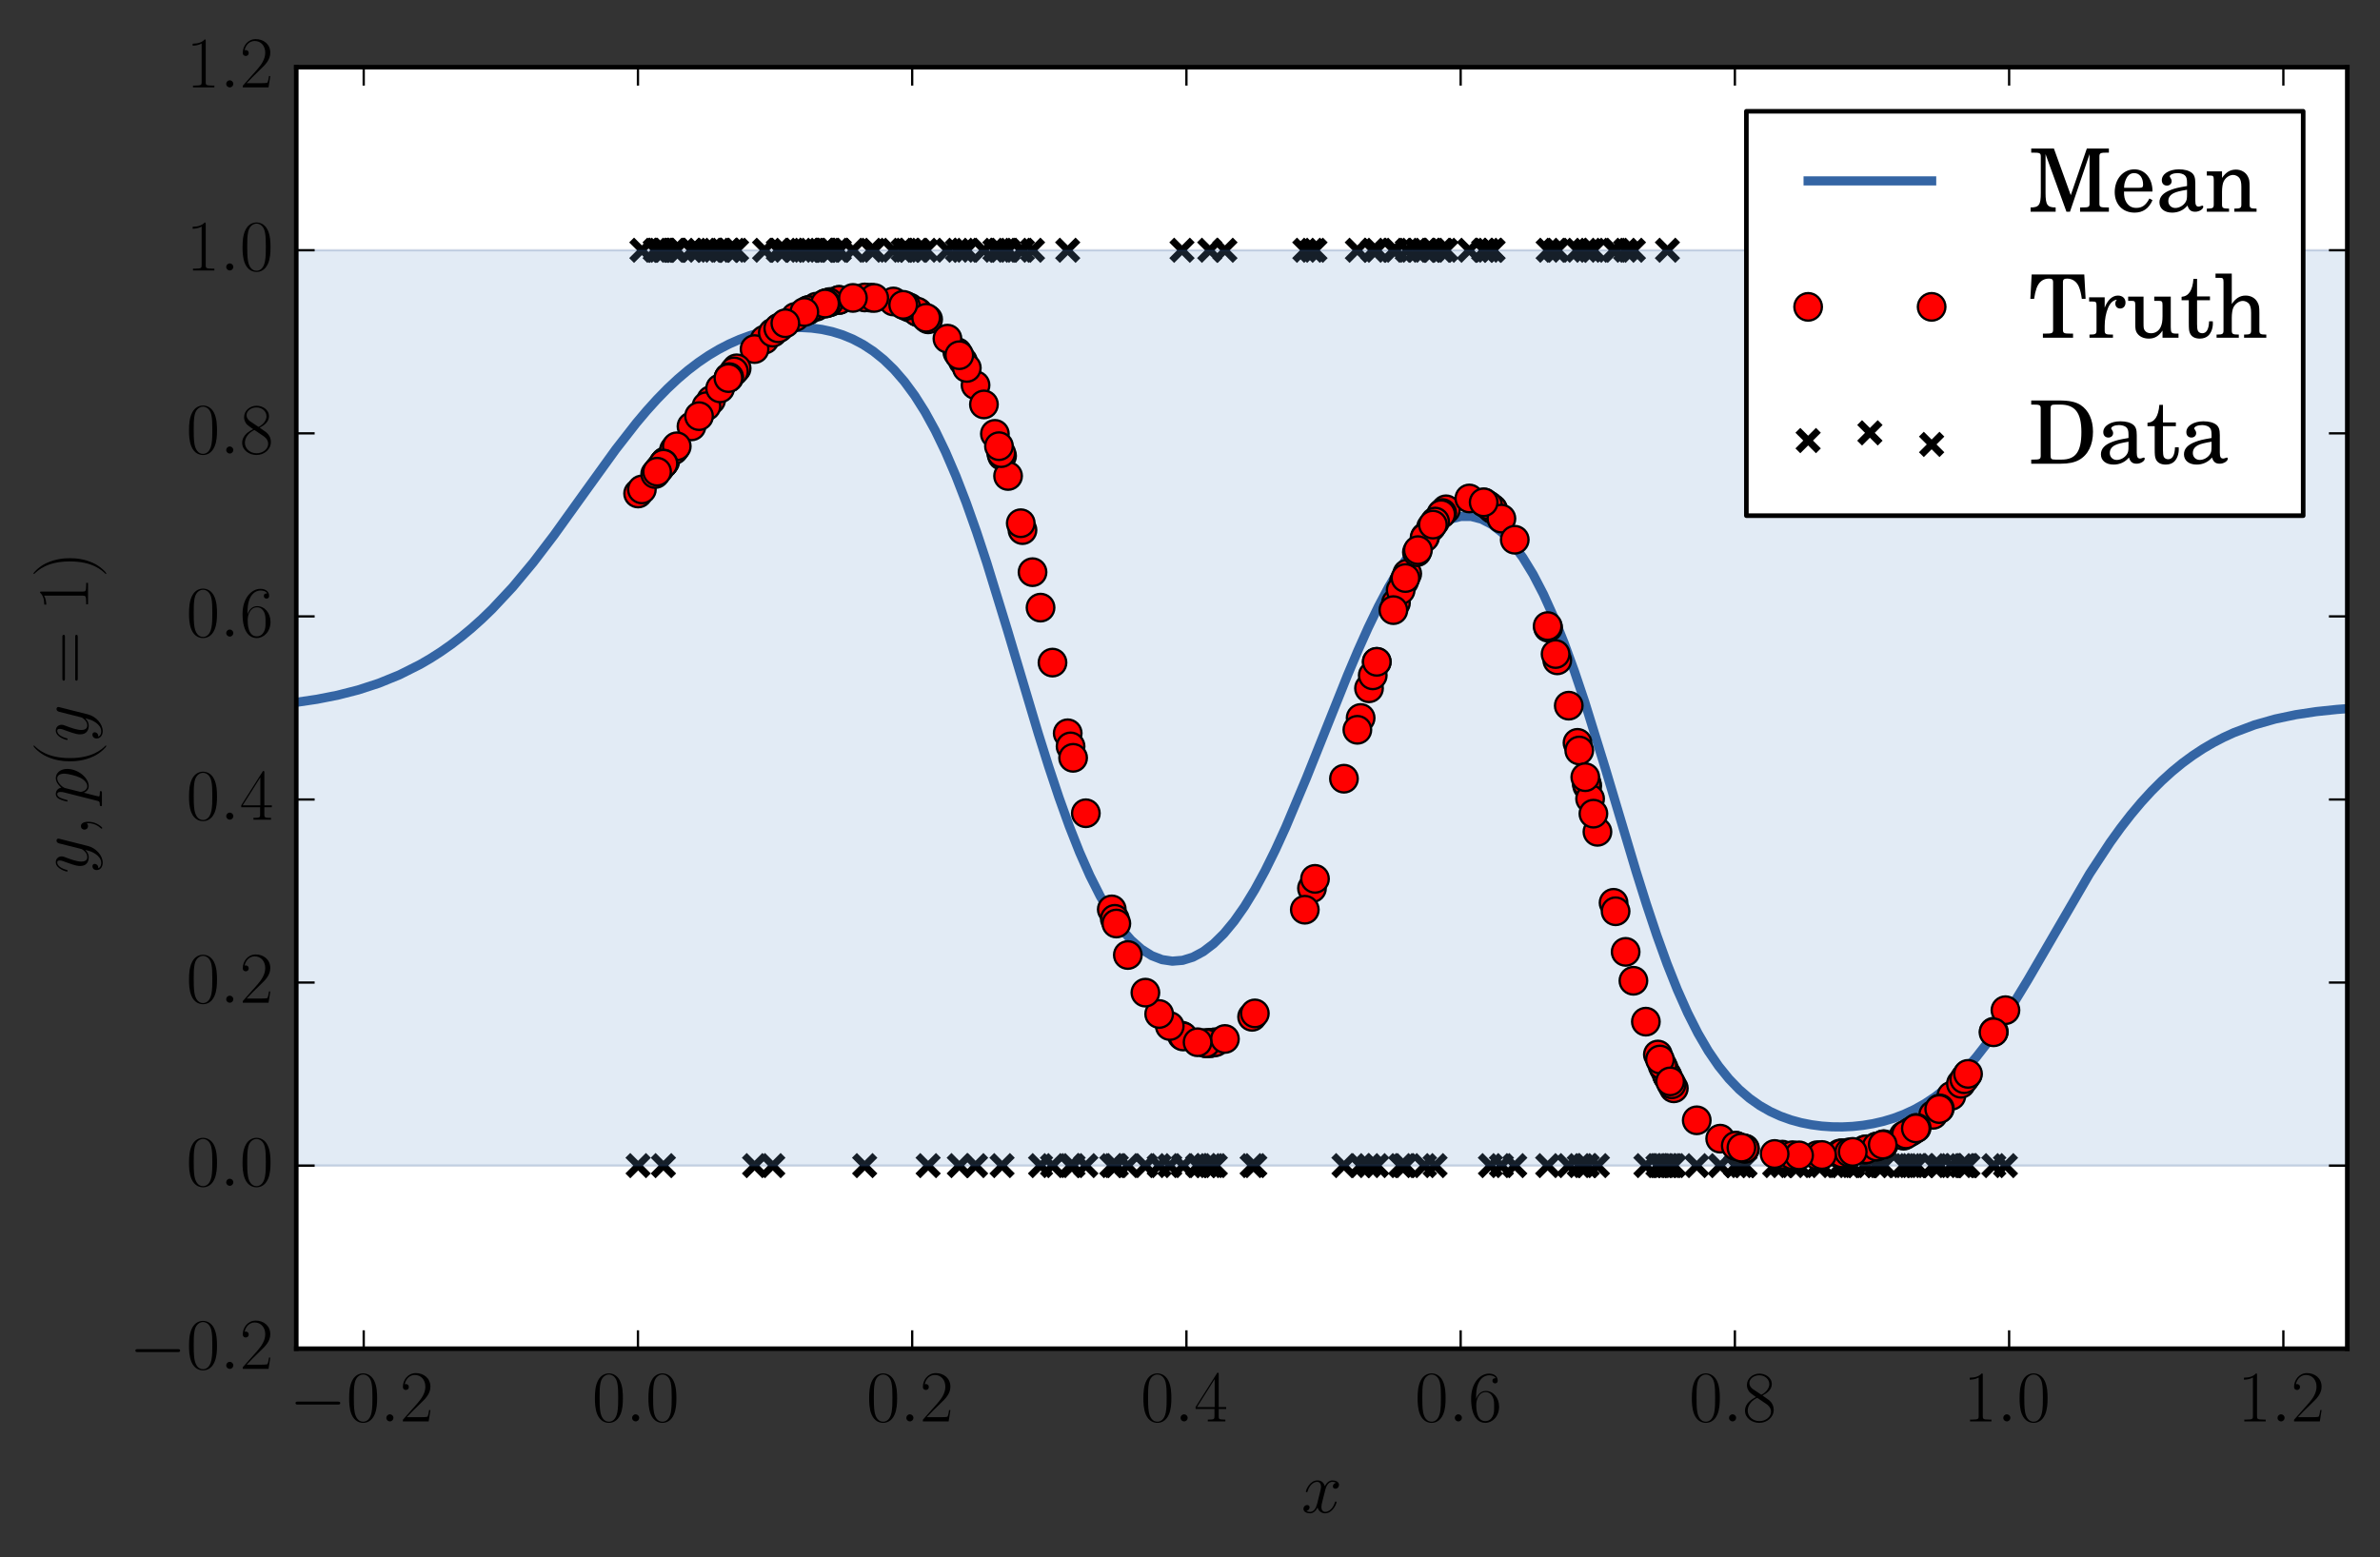 <?xml version="1.0" encoding="utf-8" standalone="no"?>
<!DOCTYPE svg PUBLIC "-//W3C//DTD SVG 1.1//EN"
  "http://www.w3.org/Graphics/SVG/1.1/DTD/svg11.dtd">
<!-- Created with matplotlib (http://matplotlib.org/) -->
<svg height="339pt" version="1.1" viewBox="0 0 518 339" width="518pt" xmlns="http://www.w3.org/2000/svg" xmlns:xlink="http://www.w3.org/1999/xlink">
 <rect x="0" y="0" width="518" height="339" fill="#333333" stroke="none"/>
 <defs>
  <style type="text/css">
*{stroke-linecap:butt;stroke-linejoin:round;}
  </style>
 </defs>
 <g id="figure_1">
  <g id="patch_1">
   <path d="
M0 339.54
L518.082 339.54
L518.082 0
L0 0
L0 339.54" style="fill:none;"/>
  </g>
  <g id="axes_1">
   <g id="patch_2">
    <path d="
M64.482 293.628
L510.882 293.628
L510.882 14.628
L64.482 14.628
z
" style="fill:#ffffff;"/>
   </g>
   <g id="PathCollection_1">
    <defs>
     <path d="
M-2.236 2.236
L2.236 -2.236
M-2.236 -2.236
L2.236 2.236" id="mf345f0d1ae" style="stroke:#000000;stroke-width:1.5;"/>
    </defs>
    <g clip-path="url(#p84e0e4edd3)">
     <use style="fill:#3465a4;stroke:#000000;stroke-width:1.5;" x="263.301" xlink:href="#mf345f0d1ae" y="54.485"/>
     <use style="fill:#3465a4;stroke:#000000;stroke-width:1.5;" x="353.816" xlink:href="#mf345f0d1ae" y="54.485"/>
     <use style="fill:#3465a4;stroke:#000000;stroke-width:1.5;" x="138.882" xlink:href="#mf345f0d1ae" y="253.771"/>
     <use style="fill:#3465a4;stroke:#000000;stroke-width:1.5;" x="229.074" xlink:href="#mf345f0d1ae" y="253.771"/>
     <use style="fill:#3465a4;stroke:#000000;stroke-width:1.5;" x="182.644" xlink:href="#mf345f0d1ae" y="54.485"/>
     <use style="fill:#3465a4;stroke:#000000;stroke-width:1.5;" x="166.405" xlink:href="#mf345f0d1ae" y="54.485"/>
     <use style="fill:#3465a4;stroke:#000000;stroke-width:1.5;" x="194.434" xlink:href="#mf345f0d1ae" y="54.485"/>
     <use style="fill:#3465a4;stroke:#000000;stroke-width:1.5;" x="241.974" xlink:href="#mf345f0d1ae" y="253.771"/>
     <use style="fill:#3465a4;stroke:#000000;stroke-width:1.5;" x="257.256" xlink:href="#mf345f0d1ae" y="54.485"/>
     <use style="fill:#3465a4;stroke:#000000;stroke-width:1.5;" x="299.648" xlink:href="#mf345f0d1ae" y="253.771"/>
     <use style="fill:#3465a4;stroke:#000000;stroke-width:1.5;" x="263.949" xlink:href="#mf345f0d1ae" y="253.771"/>
     <use style="fill:#3465a4;stroke:#000000;stroke-width:1.5;" x="343.34" xlink:href="#mf345f0d1ae" y="54.485"/>
     <use style="fill:#3465a4;stroke:#000000;stroke-width:1.5;" x="199.863" xlink:href="#mf345f0d1ae" y="54.485"/>
     <use style="fill:#3465a4;stroke:#000000;stroke-width:1.5;" x="400.907" xlink:href="#mf345f0d1ae" y="253.771"/>
     <use style="fill:#3465a4;stroke:#000000;stroke-width:1.5;" x="147.021" xlink:href="#mf345f0d1ae" y="54.485"/>
     <use style="fill:#3465a4;stroke:#000000;stroke-width:1.5;" x="338.937" xlink:href="#mf345f0d1ae" y="54.485"/>
     <use style="fill:#3465a4;stroke:#000000;stroke-width:1.5;" x="263.385" xlink:href="#mf345f0d1ae" y="253.771"/>
     <use style="fill:#3465a4;stroke:#000000;stroke-width:1.5;" x="305.579" xlink:href="#mf345f0d1ae" y="253.771"/>
     <use style="fill:#3465a4;stroke:#000000;stroke-width:1.5;" x="180.744" xlink:href="#mf345f0d1ae" y="54.485"/>
     <use style="fill:#3465a4;stroke:#000000;stroke-width:1.5;" x="197.968" xlink:href="#mf345f0d1ae" y="54.485"/>
     <use style="fill:#3465a4;stroke:#000000;stroke-width:1.5;" x="377.816" xlink:href="#mf345f0d1ae" y="253.771"/>
     <use style="fill:#3465a4;stroke:#000000;stroke-width:1.5;" x="427.809" xlink:href="#mf345f0d1ae" y="253.771"/>
     <use style="fill:#3465a4;stroke:#000000;stroke-width:1.5;" x="232.384" xlink:href="#mf345f0d1ae" y="54.485"/>
     <use style="fill:#3465a4;stroke:#000000;stroke-width:1.5;" x="345.46" xlink:href="#mf345f0d1ae" y="253.771"/>
     <use style="fill:#3465a4;stroke:#000000;stroke-width:1.5;" x="400.391" xlink:href="#mf345f0d1ae" y="253.771"/>
     <use style="fill:#3465a4;stroke:#000000;stroke-width:1.5;" x="405.828" xlink:href="#mf345f0d1ae" y="253.771"/>
     <use style="fill:#3465a4;stroke:#000000;stroke-width:1.5;" x="164.228" xlink:href="#mf345f0d1ae" y="253.771"/>
     <use style="fill:#3465a4;stroke:#000000;stroke-width:1.5;" x="150.503" xlink:href="#mf345f0d1ae" y="54.485"/>
     <use style="fill:#3465a4;stroke:#000000;stroke-width:1.5;" x="189.531" xlink:href="#mf345f0d1ae" y="54.485"/>
     <use style="fill:#3465a4;stroke:#000000;stroke-width:1.5;" x="400.914" xlink:href="#mf345f0d1ae" y="253.771"/>
     <use style="fill:#3465a4;stroke:#000000;stroke-width:1.5;" x="168.198" xlink:href="#mf345f0d1ae" y="253.771"/>
     <use style="fill:#3465a4;stroke:#000000;stroke-width:1.5;" x="264.52" xlink:href="#mf345f0d1ae" y="253.771"/>
     <use style="fill:#3465a4;stroke:#000000;stroke-width:1.5;" x="424.714" xlink:href="#mf345f0d1ae" y="253.771"/>
     <use style="fill:#3465a4;stroke:#000000;stroke-width:1.5;" x="297.962" xlink:href="#mf345f0d1ae" y="253.771"/>
     <use style="fill:#3465a4;stroke:#000000;stroke-width:1.5;" x="345.327" xlink:href="#mf345f0d1ae" y="253.771"/>
     <use style="fill:#3465a4;stroke:#000000;stroke-width:1.5;" x="233.008" xlink:href="#mf345f0d1ae" y="253.771"/>
     <use style="fill:#3465a4;stroke:#000000;stroke-width:1.5;" x="343.722" xlink:href="#mf345f0d1ae" y="253.771"/>
     <use style="fill:#3465a4;stroke:#000000;stroke-width:1.5;" x="387.928" xlink:href="#mf345f0d1ae" y="253.771"/>
     <use style="fill:#3465a4;stroke:#000000;stroke-width:1.5;" x="144.305" xlink:href="#mf345f0d1ae" y="54.485"/>
     <use style="fill:#3465a4;stroke:#000000;stroke-width:1.5;" x="362.715" xlink:href="#mf345f0d1ae" y="253.771"/>
     <use style="fill:#3465a4;stroke:#000000;stroke-width:1.5;" x="433.956" xlink:href="#mf345f0d1ae" y="253.771"/>
     <use style="fill:#3465a4;stroke:#000000;stroke-width:1.5;" x="362.125" xlink:href="#mf345f0d1ae" y="253.771"/>
     <use style="fill:#3465a4;stroke:#000000;stroke-width:1.5;" x="222.541" xlink:href="#mf345f0d1ae" y="54.485"/>
     <use style="fill:#3465a4;stroke:#000000;stroke-width:1.5;" x="374.395" xlink:href="#mf345f0d1ae" y="253.771"/>
     <use style="fill:#3465a4;stroke:#000000;stroke-width:1.5;" x="169.654" xlink:href="#mf345f0d1ae" y="54.485"/>
     <use style="fill:#3465a4;stroke:#000000;stroke-width:1.5;" x="272.514" xlink:href="#mf345f0d1ae" y="253.771"/>
     <use style="fill:#3465a4;stroke:#000000;stroke-width:1.5;" x="410.003" xlink:href="#mf345f0d1ae" y="253.771"/>
     <use style="fill:#3465a4;stroke:#000000;stroke-width:1.5;" x="226.472" xlink:href="#mf345f0d1ae" y="253.771"/>
     <use style="fill:#3465a4;stroke:#000000;stroke-width:1.5;" x="224.729" xlink:href="#mf345f0d1ae" y="54.485"/>
     <use style="fill:#3465a4;stroke:#000000;stroke-width:1.5;" x="177.652" xlink:href="#mf345f0d1ae" y="54.485"/>
     <use style="fill:#3465a4;stroke:#000000;stroke-width:1.5;" x="144.627" xlink:href="#mf345f0d1ae" y="54.485"/>
     <use style="fill:#3465a4;stroke:#000000;stroke-width:1.5;" x="341.435" xlink:href="#mf345f0d1ae" y="253.771"/>
     <use style="fill:#3465a4;stroke:#000000;stroke-width:1.5;" x="202.004" xlink:href="#mf345f0d1ae" y="253.771"/>
     <use style="fill:#3465a4;stroke:#000000;stroke-width:1.5;" x="218.096" xlink:href="#mf345f0d1ae" y="253.771"/>
     <use style="fill:#3465a4;stroke:#000000;stroke-width:1.5;" x="285.549" xlink:href="#mf345f0d1ae" y="54.485"/>
     <use style="fill:#3465a4;stroke:#000000;stroke-width:1.5;" x="154.773" xlink:href="#mf345f0d1ae" y="54.485"/>
     <use style="fill:#3465a4;stroke:#000000;stroke-width:1.5;" x="310.183" xlink:href="#mf345f0d1ae" y="54.485"/>
     <use style="fill:#3465a4;stroke:#000000;stroke-width:1.5;" x="182.636" xlink:href="#mf345f0d1ae" y="54.485"/>
     <use style="fill:#3465a4;stroke:#000000;stroke-width:1.5;" x="314.716" xlink:href="#mf345f0d1ae" y="54.485"/>
     <use style="fill:#3465a4;stroke:#000000;stroke-width:1.5;" x="347.679" xlink:href="#mf345f0d1ae" y="253.771"/>
     <use style="fill:#3465a4;stroke:#000000;stroke-width:1.5;" x="169.388" xlink:href="#mf345f0d1ae" y="54.485"/>
     <use style="fill:#3465a4;stroke:#000000;stroke-width:1.5;" x="262.416" xlink:href="#mf345f0d1ae" y="253.771"/>
     <use style="fill:#3465a4;stroke:#000000;stroke-width:1.5;" x="346.08" xlink:href="#mf345f0d1ae" y="54.485"/>
     <use style="fill:#3465a4;stroke:#000000;stroke-width:1.5;" x="262.452" xlink:href="#mf345f0d1ae" y="253.771"/>
     <use style="fill:#3465a4;stroke:#000000;stroke-width:1.5;" x="153.755" xlink:href="#mf345f0d1ae" y="54.485"/>
     <use style="fill:#3465a4;stroke:#000000;stroke-width:1.5;" x="298.777" xlink:href="#mf345f0d1ae" y="54.485"/>
     <use style="fill:#3465a4;stroke:#000000;stroke-width:1.5;" x="336.946" xlink:href="#mf345f0d1ae" y="54.485"/>
     <use style="fill:#3465a4;stroke:#000000;stroke-width:1.5;" x="292.508" xlink:href="#mf345f0d1ae" y="253.771"/>
     <use style="fill:#3465a4;stroke:#000000;stroke-width:1.5;" x="420.746" xlink:href="#mf345f0d1ae" y="253.771"/>
     <use style="fill:#3465a4;stroke:#000000;stroke-width:1.5;" x="313.895" xlink:href="#mf345f0d1ae" y="54.485"/>
     <use style="fill:#3465a4;stroke:#000000;stroke-width:1.5;" x="408.453" xlink:href="#mf345f0d1ae" y="253.771"/>
     <use style="fill:#3465a4;stroke:#000000;stroke-width:1.5;" x="179.875" xlink:href="#mf345f0d1ae" y="54.485"/>
     <use style="fill:#3465a4;stroke:#000000;stroke-width:1.5;" x="180.412" xlink:href="#mf345f0d1ae" y="54.485"/>
     <use style="fill:#3465a4;stroke:#000000;stroke-width:1.5;" x="379.8" xlink:href="#mf345f0d1ae" y="253.771"/>
     <use style="fill:#3465a4;stroke:#000000;stroke-width:1.5;" x="257.528" xlink:href="#mf345f0d1ae" y="253.771"/>
     <use style="fill:#3465a4;stroke:#000000;stroke-width:1.5;" x="188.195" xlink:href="#mf345f0d1ae" y="253.771"/>
     <use style="fill:#3465a4;stroke:#000000;stroke-width:1.5;" x="415.647" xlink:href="#mf345f0d1ae" y="253.771"/>
     <use style="fill:#3465a4;stroke:#000000;stroke-width:1.5;" x="242.632" xlink:href="#mf345f0d1ae" y="253.771"/>
     <use style="fill:#3465a4;stroke:#000000;stroke-width:1.5;" x="362.915" xlink:href="#mf345f0d1ae" y="54.485"/>
     <use style="fill:#3465a4;stroke:#000000;stroke-width:1.5;" x="355.509" xlink:href="#mf345f0d1ae" y="54.485"/>
     <use style="fill:#3465a4;stroke:#000000;stroke-width:1.5;" x="402.455" xlink:href="#mf345f0d1ae" y="253.771"/>
     <use style="fill:#3465a4;stroke:#000000;stroke-width:1.5;" x="324.972" xlink:href="#mf345f0d1ae" y="54.485"/>
     <use style="fill:#3465a4;stroke:#000000;stroke-width:1.5;" x="362.954" xlink:href="#mf345f0d1ae" y="253.771"/>
     <use style="fill:#3465a4;stroke:#000000;stroke-width:1.5;" x="242.97" xlink:href="#mf345f0d1ae" y="253.771"/>
     <use style="fill:#3465a4;stroke:#000000;stroke-width:1.5;" x="219.403" xlink:href="#mf345f0d1ae" y="54.485"/>
     <use style="fill:#3465a4;stroke:#000000;stroke-width:1.5;" x="406.21" xlink:href="#mf345f0d1ae" y="253.771"/>
     <use style="fill:#3465a4;stroke:#000000;stroke-width:1.5;" x="266.604" xlink:href="#mf345f0d1ae" y="54.485"/>
     <use style="fill:#3465a4;stroke:#000000;stroke-width:1.5;" x="426.788" xlink:href="#mf345f0d1ae" y="253.771"/>
     <use style="fill:#3465a4;stroke:#000000;stroke-width:1.5;" x="336.841" xlink:href="#mf345f0d1ae" y="253.771"/>
     <use style="fill:#3465a4;stroke:#000000;stroke-width:1.5;" x="324.382" xlink:href="#mf345f0d1ae" y="253.771"/>
     <use style="fill:#3465a4;stroke:#000000;stroke-width:1.5;" x="173.092" xlink:href="#mf345f0d1ae" y="54.485"/>
     <use style="fill:#3465a4;stroke:#000000;stroke-width:1.5;" x="422.207" xlink:href="#mf345f0d1ae" y="253.771"/>
     <use style="fill:#3465a4;stroke:#000000;stroke-width:1.5;" x="273.116" xlink:href="#mf345f0d1ae" y="253.771"/>
     <use style="fill:#3465a4;stroke:#000000;stroke-width:1.5;" x="311.458" xlink:href="#mf345f0d1ae" y="54.485"/>
     <use style="fill:#3465a4;stroke:#000000;stroke-width:1.5;" x="260.649" xlink:href="#mf345f0d1ae" y="253.771"/>
     <use style="fill:#3465a4;stroke:#000000;stroke-width:1.5;" x="209.584" xlink:href="#mf345f0d1ae" y="54.485"/>
     <use style="fill:#3465a4;stroke:#000000;stroke-width:1.5;" x="408.446" xlink:href="#mf345f0d1ae" y="253.771"/>
     <use style="fill:#3465a4;stroke:#000000;stroke-width:1.5;" x="310.053" xlink:href="#mf345f0d1ae" y="253.771"/>
     <use style="fill:#3465a4;stroke:#000000;stroke-width:1.5;" x="139.704" xlink:href="#mf345f0d1ae" y="54.485"/>
     <use style="fill:#3465a4;stroke:#000000;stroke-width:1.5;" x="323.024" xlink:href="#mf345f0d1ae" y="54.485"/>
     <use style="fill:#3465a4;stroke:#000000;stroke-width:1.5;" x="236.329" xlink:href="#mf345f0d1ae" y="253.771"/>
     <use style="fill:#3465a4;stroke:#000000;stroke-width:1.5;" x="296.139" xlink:href="#mf345f0d1ae" y="253.771"/>
     <use style="fill:#3465a4;stroke:#000000;stroke-width:1.5;" x="403.242" xlink:href="#mf345f0d1ae" y="253.771"/>
     <use style="fill:#3465a4;stroke:#000000;stroke-width:1.5;" x="245.469" xlink:href="#mf345f0d1ae" y="253.771"/>
     <use style="fill:#3465a4;stroke:#000000;stroke-width:1.5;" x="409.985" xlink:href="#mf345f0d1ae" y="54.485"/>
     <use style="fill:#3465a4;stroke:#000000;stroke-width:1.5;" x="324.879" xlink:href="#mf345f0d1ae" y="54.485"/>
     <use style="fill:#3465a4;stroke:#000000;stroke-width:1.5;" x="143.569" xlink:href="#mf345f0d1ae" y="54.485"/>
     <use style="fill:#3465a4;stroke:#000000;stroke-width:1.5;" x="416.222" xlink:href="#mf345f0d1ae" y="253.771"/>
     <use style="fill:#3465a4;stroke:#000000;stroke-width:1.5;" x="345.034" xlink:href="#mf345f0d1ae" y="54.485"/>
     <use style="fill:#3465a4;stroke:#000000;stroke-width:1.5;" x="436.482" xlink:href="#mf345f0d1ae" y="253.771"/>
     <use style="fill:#3465a4;stroke:#000000;stroke-width:1.5;" x="190.28" xlink:href="#mf345f0d1ae" y="54.485"/>
     <use style="fill:#3465a4;stroke:#000000;stroke-width:1.5;" x="179.773" xlink:href="#mf345f0d1ae" y="54.485"/>
     <use style="fill:#3465a4;stroke:#000000;stroke-width:1.5;" x="417.165" xlink:href="#mf345f0d1ae" y="253.771"/>
     <use style="fill:#3465a4;stroke:#000000;stroke-width:1.5;" x="346.801" xlink:href="#mf345f0d1ae" y="54.485"/>
     <use style="fill:#3465a4;stroke:#000000;stroke-width:1.5;" x="158.544" xlink:href="#mf345f0d1ae" y="54.485"/>
     <use style="fill:#3465a4;stroke:#000000;stroke-width:1.5;" x="364.303" xlink:href="#mf345f0d1ae" y="253.771"/>
     <use style="fill:#3465a4;stroke:#000000;stroke-width:1.5;" x="363.829" xlink:href="#mf345f0d1ae" y="253.771"/>
     <use style="fill:#3465a4;stroke:#000000;stroke-width:1.5;" x="414.309" xlink:href="#mf345f0d1ae" y="253.771"/>
     <use style="fill:#3465a4;stroke:#000000;stroke-width:1.5;" x="351.19" xlink:href="#mf345f0d1ae" y="54.485"/>
     <use style="fill:#3465a4;stroke:#000000;stroke-width:1.5;" x="175.934" xlink:href="#mf345f0d1ae" y="54.485"/>
     <use style="fill:#3465a4;stroke:#000000;stroke-width:1.5;" x="144.78" xlink:href="#mf345f0d1ae" y="54.485"/>
     <use style="fill:#3465a4;stroke:#000000;stroke-width:1.5;" x="146.67" xlink:href="#mf345f0d1ae" y="54.485"/>
     <use style="fill:#3465a4;stroke:#000000;stroke-width:1.5;" x="147.295" xlink:href="#mf345f0d1ae" y="54.485"/>
     <use style="fill:#3465a4;stroke:#000000;stroke-width:1.5;" x="212.325" xlink:href="#mf345f0d1ae" y="253.771"/>
     <use style="fill:#3465a4;stroke:#000000;stroke-width:1.5;" x="395.508" xlink:href="#mf345f0d1ae" y="253.771"/>
     <use style="fill:#3465a4;stroke:#000000;stroke-width:1.5;" x="299.653" xlink:href="#mf345f0d1ae" y="54.485"/>
     <use style="fill:#3465a4;stroke:#000000;stroke-width:1.5;" x="303.828" xlink:href="#mf345f0d1ae" y="54.485"/>
     <use style="fill:#3465a4;stroke:#000000;stroke-width:1.5;" x="390.137" xlink:href="#mf345f0d1ae" y="253.771"/>
     <use style="fill:#3465a4;stroke:#000000;stroke-width:1.5;" x="175.905" xlink:href="#mf345f0d1ae" y="54.485"/>
     <use style="fill:#3465a4;stroke:#000000;stroke-width:1.5;" x="222.165" xlink:href="#mf345f0d1ae" y="54.485"/>
     <use style="fill:#3465a4;stroke:#000000;stroke-width:1.5;" x="313.658" xlink:href="#mf345f0d1ae" y="54.485"/>
     <use style="fill:#3465a4;stroke:#000000;stroke-width:1.5;" x="428.207" xlink:href="#mf345f0d1ae" y="253.771"/>
     <use style="fill:#3465a4;stroke:#000000;stroke-width:1.5;" x="306.278" xlink:href="#mf345f0d1ae" y="54.485"/>
     <use style="fill:#3465a4;stroke:#000000;stroke-width:1.5;" x="144.413" xlink:href="#mf345f0d1ae" y="54.485"/>
     <use style="fill:#3465a4;stroke:#000000;stroke-width:1.5;" x="377.783" xlink:href="#mf345f0d1ae" y="253.771"/>
     <use style="fill:#3465a4;stroke:#000000;stroke-width:1.5;" x="208.375" xlink:href="#mf345f0d1ae" y="54.485"/>
     <use style="fill:#3465a4;stroke:#000000;stroke-width:1.5;" x="379.715" xlink:href="#mf345f0d1ae" y="253.771"/>
     <use style="fill:#3465a4;stroke:#000000;stroke-width:1.5;" x="254.598" xlink:href="#mf345f0d1ae" y="253.771"/>
     <use style="fill:#3465a4;stroke:#000000;stroke-width:1.5;" x="396.557" xlink:href="#mf345f0d1ae" y="253.771"/>
     <use style="fill:#3465a4;stroke:#000000;stroke-width:1.5;" x="361.813" xlink:href="#mf345f0d1ae" y="253.771"/>
     <use style="fill:#3465a4;stroke:#000000;stroke-width:1.5;" x="304.848" xlink:href="#mf345f0d1ae" y="253.771"/>
     <use style="fill:#3465a4;stroke:#000000;stroke-width:1.5;" x="179.57" xlink:href="#mf345f0d1ae" y="54.485"/>
     <use style="fill:#3465a4;stroke:#000000;stroke-width:1.5;" x="156.729" xlink:href="#mf345f0d1ae" y="54.485"/>
     <use style="fill:#3465a4;stroke:#000000;stroke-width:1.5;" x="175.061" xlink:href="#mf345f0d1ae" y="54.485"/>
     <use style="fill:#3465a4;stroke:#000000;stroke-width:1.5;" x="152.143" xlink:href="#mf345f0d1ae" y="54.485"/>
     <use style="fill:#3465a4;stroke:#000000;stroke-width:1.5;" x="170.927" xlink:href="#mf345f0d1ae" y="54.485"/>
     <use style="fill:#3465a4;stroke:#000000;stroke-width:1.5;" x="206.207" xlink:href="#mf345f0d1ae" y="54.485"/>
     <use style="fill:#3465a4;stroke:#000000;stroke-width:1.5;" x="351.627" xlink:href="#mf345f0d1ae" y="54.485"/>
     <use style="fill:#3465a4;stroke:#000000;stroke-width:1.5;" x="305.886" xlink:href="#mf345f0d1ae" y="253.771"/>
     <use style="fill:#3465a4;stroke:#000000;stroke-width:1.5;" x="142.595" xlink:href="#mf345f0d1ae" y="54.485"/>
     <use style="fill:#3465a4;stroke:#000000;stroke-width:1.5;" x="160.327" xlink:href="#mf345f0d1ae" y="54.485"/>
     <use style="fill:#3465a4;stroke:#000000;stroke-width:1.5;" x="427.515" xlink:href="#mf345f0d1ae" y="253.771"/>
     <use style="fill:#3465a4;stroke:#000000;stroke-width:1.5;" x="308.388" xlink:href="#mf345f0d1ae" y="54.485"/>
     <use style="fill:#3465a4;stroke:#000000;stroke-width:1.5;" x="199.517" xlink:href="#mf345f0d1ae" y="54.485"/>
     <use style="fill:#3465a4;stroke:#000000;stroke-width:1.5;" x="214.15" xlink:href="#mf345f0d1ae" y="54.485"/>
     <use style="fill:#3465a4;stroke:#000000;stroke-width:1.5;" x="360.83" xlink:href="#mf345f0d1ae" y="253.771"/>
     <use style="fill:#3465a4;stroke:#000000;stroke-width:1.5;" x="197.17" xlink:href="#mf345f0d1ae" y="54.485"/>
     <use style="fill:#3465a4;stroke:#000000;stroke-width:1.5;" x="312.344" xlink:href="#mf345f0d1ae" y="253.771"/>
     <use style="fill:#3465a4;stroke:#000000;stroke-width:1.5;" x="428.334" xlink:href="#mf345f0d1ae" y="253.771"/>
     <use style="fill:#3465a4;stroke:#000000;stroke-width:1.5;" x="391.569" xlink:href="#mf345f0d1ae" y="253.771"/>
     <use style="fill:#3465a4;stroke:#000000;stroke-width:1.5;" x="210.426" xlink:href="#mf345f0d1ae" y="54.485"/>
     <use style="fill:#3465a4;stroke:#000000;stroke-width:1.5;" x="286.205" xlink:href="#mf345f0d1ae" y="54.485"/>
     <use style="fill:#3465a4;stroke:#000000;stroke-width:1.5;" x="323.863" xlink:href="#mf345f0d1ae" y="54.485"/>
     <use style="fill:#3465a4;stroke:#000000;stroke-width:1.5;" x="386.243" xlink:href="#mf345f0d1ae" y="253.771"/>
     <use style="fill:#3465a4;stroke:#000000;stroke-width:1.5;" x="185.639" xlink:href="#mf345f0d1ae" y="54.485"/>
     <use style="fill:#3465a4;stroke:#000000;stroke-width:1.5;" x="144.391" xlink:href="#mf345f0d1ae" y="253.771"/>
     <use style="fill:#3465a4;stroke:#000000;stroke-width:1.5;" x="159.745" xlink:href="#mf345f0d1ae" y="54.485"/>
     <use style="fill:#3465a4;stroke:#000000;stroke-width:1.5;" x="283.989" xlink:href="#mf345f0d1ae" y="54.485"/>
     <use style="fill:#3465a4;stroke:#000000;stroke-width:1.5;" x="319.796" xlink:href="#mf345f0d1ae" y="54.485"/>
     <use style="fill:#3465a4;stroke:#000000;stroke-width:1.5;" x="308.612" xlink:href="#mf345f0d1ae" y="54.485"/>
     <use style="fill:#3465a4;stroke:#000000;stroke-width:1.5;" x="233.559" xlink:href="#mf345f0d1ae" y="253.771"/>
     <use style="fill:#3465a4;stroke:#000000;stroke-width:1.5;" x="433.883" xlink:href="#mf345f0d1ae" y="54.485"/>
     <use style="fill:#3465a4;stroke:#000000;stroke-width:1.5;" x="311.863" xlink:href="#mf345f0d1ae" y="54.485"/>
     <use style="fill:#3465a4;stroke:#000000;stroke-width:1.5;" x="252.294" xlink:href="#mf345f0d1ae" y="253.771"/>
     <use style="fill:#3465a4;stroke:#000000;stroke-width:1.5;" x="303.269" xlink:href="#mf345f0d1ae" y="54.485"/>
     <use style="fill:#3465a4;stroke:#000000;stroke-width:1.5;" x="361.28" xlink:href="#mf345f0d1ae" y="253.771"/>
     <use style="fill:#3465a4;stroke:#000000;stroke-width:1.5;" x="338.569" xlink:href="#mf345f0d1ae" y="54.485"/>
     <use style="fill:#3465a4;stroke:#000000;stroke-width:1.5;" x="217.908" xlink:href="#mf345f0d1ae" y="54.485"/>
     <use style="fill:#3465a4;stroke:#000000;stroke-width:1.5;" x="158.644" xlink:href="#mf345f0d1ae" y="54.485"/>
     <use style="fill:#3465a4;stroke:#000000;stroke-width:1.5;" x="249.293" xlink:href="#mf345f0d1ae" y="253.771"/>
     <use style="fill:#3465a4;stroke:#000000;stroke-width:1.5;" x="326.776" xlink:href="#mf345f0d1ae" y="253.771"/>
     <use style="fill:#3465a4;stroke:#000000;stroke-width:1.5;" x="201.57" xlink:href="#mf345f0d1ae" y="54.485"/>
     <use style="fill:#3465a4;stroke:#000000;stroke-width:1.5;" x="363.495" xlink:href="#mf345f0d1ae" y="253.771"/>
     <use style="fill:#3465a4;stroke:#000000;stroke-width:1.5;" x="158.704" xlink:href="#mf345f0d1ae" y="54.485"/>
     <use style="fill:#3465a4;stroke:#000000;stroke-width:1.5;" x="216.534" xlink:href="#mf345f0d1ae" y="54.485"/>
     <use style="fill:#3465a4;stroke:#000000;stroke-width:1.5;" x="379.013" xlink:href="#mf345f0d1ae" y="253.771"/>
     <use style="fill:#3465a4;stroke:#000000;stroke-width:1.5;" x="196.575" xlink:href="#mf345f0d1ae" y="54.485"/>
     <use style="fill:#3465a4;stroke:#000000;stroke-width:1.5;" x="329.684" xlink:href="#mf345f0d1ae" y="253.771"/>
     <use style="fill:#3465a4;stroke:#000000;stroke-width:1.5;" x="295.427" xlink:href="#mf345f0d1ae" y="54.485"/>
     <use style="fill:#3465a4;stroke:#000000;stroke-width:1.5;" x="414.841" xlink:href="#mf345f0d1ae" y="253.771"/>
     <use style="fill:#3465a4;stroke:#000000;stroke-width:1.5;" x="217.424" xlink:href="#mf345f0d1ae" y="54.485"/>
     <use style="fill:#3465a4;stroke:#000000;stroke-width:1.5;" x="158.533" xlink:href="#mf345f0d1ae" y="54.485"/>
     <use style="fill:#3465a4;stroke:#000000;stroke-width:1.5;" x="358.216" xlink:href="#mf345f0d1ae" y="253.771"/>
     <use style="fill:#3465a4;stroke:#000000;stroke-width:1.5;" x="369.291" xlink:href="#mf345f0d1ae" y="253.771"/>
     <use style="fill:#3465a4;stroke:#000000;stroke-width:1.5;" x="409.77" xlink:href="#mf345f0d1ae" y="253.771"/>
     <use style="fill:#3465a4;stroke:#000000;stroke-width:1.5;" x="416.979" xlink:href="#mf345f0d1ae" y="253.771"/>
     <use style="fill:#3465a4;stroke:#000000;stroke-width:1.5;" x="143.011" xlink:href="#mf345f0d1ae" y="54.485"/>
     <use style="fill:#3465a4;stroke:#000000;stroke-width:1.5;" x="208.789" xlink:href="#mf345f0d1ae" y="253.771"/>
     <use style="fill:#3465a4;stroke:#000000;stroke-width:1.5;" x="322.915" xlink:href="#mf345f0d1ae" y="54.485"/>
     <use style="fill:#3465a4;stroke:#000000;stroke-width:1.5;" x="422.065" xlink:href="#mf345f0d1ae" y="253.771"/>
    </g>
   </g>
   <g id="PolyCollection_1">
    <defs>
     <path d="
M64.482 -85.769
L64.482 -285.055
L66.725 -285.055
L68.968 -285.055
L71.211 -285.055
L73.455 -285.055
L75.698 -285.055
L77.941 -285.055
L80.184 -285.055
L82.427 -285.055
L84.671 -285.055
L86.914 -285.055
L89.157 -285.055
L91.4 -285.055
L93.644 -285.055
L95.887 -285.055
L98.13 -285.055
L100.373 -285.055
L102.616 -285.055
L104.86 -285.055
L107.103 -285.055
L109.346 -285.055
L111.589 -285.055
L113.832 -285.055
L116.076 -285.055
L118.319 -285.055
L120.562 -285.055
L122.805 -285.055
L125.049 -285.055
L127.292 -285.055
L129.535 -285.055
L131.778 -285.055
L134.021 -285.055
L136.265 -285.055
L138.508 -285.055
L140.751 -285.055
L142.994 -285.055
L145.238 -285.055
L147.481 -285.055
L149.724 -285.055
L151.967 -285.055
L154.21 -285.055
L156.454 -285.055
L158.697 -285.055
L160.94 -285.055
L163.183 -285.055
L165.426 -285.055
L167.67 -285.055
L169.913 -285.055
L172.156 -285.055
L174.399 -285.055
L176.643 -285.055
L178.886 -285.055
L181.129 -285.055
L183.372 -285.055
L185.615 -285.055
L187.859 -285.055
L190.102 -285.055
L192.345 -285.055
L194.588 -285.055
L196.831 -285.055
L199.075 -285.055
L201.318 -285.055
L203.561 -285.055
L205.804 -285.055
L208.048 -285.055
L210.291 -285.055
L212.534 -285.055
L214.777 -285.055
L217.02 -285.055
L219.264 -285.055
L221.507 -285.055
L223.75 -285.055
L225.993 -285.055
L228.237 -285.055
L230.48 -285.055
L232.723 -285.055
L234.966 -285.055
L237.209 -285.055
L239.453 -285.055
L241.696 -285.055
L243.939 -285.055
L246.182 -285.055
L248.425 -285.055
L250.669 -285.055
L252.912 -285.055
L255.155 -285.055
L257.398 -285.055
L259.642 -285.055
L261.885 -285.055
L264.128 -285.055
L266.371 -285.055
L268.614 -285.055
L270.858 -285.055
L273.101 -285.055
L275.344 -285.055
L277.587 -285.055
L279.83 -285.055
L282.074 -285.055
L284.317 -285.055
L286.56 -285.055
L288.803 -285.055
L291.047 -285.055
L293.29 -285.055
L295.533 -285.055
L297.776 -285.055
L300.019 -285.055
L302.263 -285.055
L304.506 -285.055
L306.749 -285.055
L308.992 -285.055
L311.236 -285.055
L313.479 -285.055
L315.722 -285.055
L317.965 -285.055
L320.208 -285.055
L322.452 -285.055
L324.695 -285.055
L326.938 -285.055
L329.181 -285.055
L331.424 -285.055
L333.668 -285.055
L335.911 -285.055
L338.154 -285.055
L340.397 -285.055
L342.641 -285.055
L344.884 -285.055
L347.127 -285.055
L349.37 -285.055
L351.613 -285.055
L353.857 -285.055
L356.1 -285.055
L358.343 -285.055
L360.586 -285.055
L362.829 -285.055
L365.073 -285.055
L367.316 -285.055
L369.559 -285.055
L371.802 -285.055
L374.046 -285.055
L376.289 -285.055
L378.532 -285.055
L380.775 -285.055
L383.018 -285.055
L385.262 -285.055
L387.505 -285.055
L389.748 -285.055
L391.991 -285.055
L394.235 -285.055
L396.478 -285.055
L398.721 -285.055
L400.964 -285.055
L403.207 -285.055
L405.451 -285.055
L407.694 -285.055
L409.937 -285.055
L412.18 -285.055
L414.423 -285.055
L416.667 -285.055
L418.91 -285.055
L421.153 -285.055
L423.396 -285.055
L425.64 -285.055
L427.883 -285.055
L430.126 -285.055
L432.369 -285.055
L434.612 -285.055
L436.856 -285.055
L439.099 -285.055
L441.342 -285.055
L443.585 -285.055
L445.828 -285.055
L448.072 -285.055
L450.315 -285.055
L452.558 -285.055
L454.801 -285.055
L457.045 -285.055
L459.288 -285.055
L461.531 -285.055
L463.774 -285.055
L466.017 -285.055
L468.261 -285.055
L470.504 -285.055
L472.747 -285.055
L474.99 -285.055
L477.234 -285.055
L479.477 -285.055
L481.72 -285.055
L483.963 -285.055
L486.206 -285.055
L488.45 -285.055
L490.693 -285.055
L492.936 -285.055
L495.179 -285.055
L497.422 -285.055
L499.666 -285.055
L501.909 -285.055
L504.152 -285.055
L506.395 -285.055
L508.639 -285.055
L510.882 -285.055
L510.882 -85.769
L510.882 -85.769
L508.639 -85.769
L506.395 -85.769
L504.152 -85.769
L501.909 -85.769
L499.666 -85.769
L497.422 -85.769
L495.179 -85.769
L492.936 -85.769
L490.693 -85.769
L488.45 -85.769
L486.206 -85.769
L483.963 -85.769
L481.72 -85.769
L479.477 -85.769
L477.234 -85.769
L474.99 -85.769
L472.747 -85.769
L470.504 -85.769
L468.261 -85.769
L466.017 -85.769
L463.774 -85.769
L461.531 -85.769
L459.288 -85.769
L457.045 -85.769
L454.801 -85.769
L452.558 -85.769
L450.315 -85.769
L448.072 -85.769
L445.828 -85.769
L443.585 -85.769
L441.342 -85.769
L439.099 -85.769
L436.856 -85.769
L434.612 -85.769
L432.369 -85.769
L430.126 -85.769
L427.883 -85.769
L425.64 -85.769
L423.396 -85.769
L421.153 -85.769
L418.91 -85.769
L416.667 -85.769
L414.423 -85.769
L412.18 -85.769
L409.937 -85.769
L407.694 -85.769
L405.451 -85.769
L403.207 -85.769
L400.964 -85.769
L398.721 -85.769
L396.478 -85.769
L394.235 -85.769
L391.991 -85.769
L389.748 -85.769
L387.505 -85.769
L385.262 -85.769
L383.018 -85.769
L380.775 -85.769
L378.532 -85.769
L376.289 -85.769
L374.046 -85.769
L371.802 -85.769
L369.559 -85.769
L367.316 -85.769
L365.073 -85.769
L362.829 -85.769
L360.586 -85.769
L358.343 -85.769
L356.1 -85.769
L353.857 -85.769
L351.613 -85.769
L349.37 -85.769
L347.127 -85.769
L344.884 -85.769
L342.641 -85.769
L340.397 -85.769
L338.154 -85.769
L335.911 -85.769
L333.668 -85.769
L331.424 -85.769
L329.181 -85.769
L326.938 -85.769
L324.695 -85.769
L322.452 -85.769
L320.208 -85.769
L317.965 -85.769
L315.722 -85.769
L313.479 -85.769
L311.236 -85.769
L308.992 -85.769
L306.749 -85.769
L304.506 -85.769
L302.263 -85.769
L300.019 -85.769
L297.776 -85.769
L295.533 -85.769
L293.29 -85.769
L291.047 -85.769
L288.803 -85.769
L286.56 -85.769
L284.317 -85.769
L282.074 -85.769
L279.83 -85.769
L277.587 -85.769
L275.344 -85.769
L273.101 -85.769
L270.858 -85.769
L268.614 -85.769
L266.371 -85.769
L264.128 -85.769
L261.885 -85.769
L259.642 -85.769
L257.398 -85.769
L255.155 -85.769
L252.912 -85.769
L250.669 -85.769
L248.425 -85.769
L246.182 -85.769
L243.939 -85.769
L241.696 -85.769
L239.453 -85.769
L237.209 -85.769
L234.966 -85.769
L232.723 -85.769
L230.48 -85.769
L228.237 -85.769
L225.993 -85.769
L223.75 -85.769
L221.507 -85.769
L219.264 -85.769
L217.02 -85.769
L214.777 -85.769
L212.534 -85.769
L210.291 -85.769
L208.048 -85.769
L205.804 -85.769
L203.561 -85.769
L201.318 -85.769
L199.075 -85.769
L196.831 -85.769
L194.588 -85.769
L192.345 -85.769
L190.102 -85.769
L187.859 -85.769
L185.615 -85.769
L183.372 -85.769
L181.129 -85.769
L178.886 -85.769
L176.643 -85.769
L174.399 -85.769
L172.156 -85.769
L169.913 -85.769
L167.67 -85.769
L165.426 -85.769
L163.183 -85.769
L160.94 -85.769
L158.697 -85.769
L156.454 -85.769
L154.21 -85.769
L151.967 -85.769
L149.724 -85.769
L147.481 -85.769
L145.238 -85.769
L142.994 -85.769
L140.751 -85.769
L138.508 -85.769
L136.265 -85.769
L134.021 -85.769
L131.778 -85.769
L129.535 -85.769
L127.292 -85.769
L125.049 -85.769
L122.805 -85.769
L120.562 -85.769
L118.319 -85.769
L116.076 -85.769
L113.832 -85.769
L111.589 -85.769
L109.346 -85.769
L107.103 -85.769
L104.86 -85.769
L102.616 -85.769
L100.373 -85.769
L98.13 -85.769
L95.887 -85.769
L93.644 -85.769
L91.4 -85.769
L89.157 -85.769
L86.914 -85.769
L84.671 -85.769
L82.427 -85.769
L80.184 -85.769
L77.941 -85.769
L75.698 -85.769
L73.455 -85.769
L71.211 -85.769
L68.968 -85.769
L66.725 -85.769
L64.482 -85.769
z
" id="m634f22c9ce" style="stroke:#204a87;stroke-opacity:0.2;stroke-width:0.5;"/>
    </defs>
    <g clip-path="url(#p84e0e4edd3)">
     <use style="fill:#729fcf;fill-opacity:0.2;stroke:#204a87;stroke-opacity:0.2;stroke-width:0.5;" x="0.0" xlink:href="#m634f22c9ce" y="339.54"/>
    </g>
   </g>
   <g id="line2d_1">
    <path clip-path="url(#p84e0e4edd3)" d="
M64.482 152.906
L68.968 152.242
L73.455 151.36
L77.941 150.215
L82.427 148.757
L86.914 146.931
L91.4 144.678
L93.644 143.373
L95.887 141.939
L98.13 140.369
L100.373 138.657
L102.616 136.796
L104.86 134.783
L107.103 132.615
L111.589 127.814
L116.076 122.425
L120.562 116.542
L127.292 107.161
L134.021 97.835
L138.508 92.079
L140.751 89.423
L142.994 86.94
L145.238 84.643
L147.481 82.539
L149.724 80.631
L151.967 78.917
L154.21 77.394
L156.454 76.056
L158.697 74.895
L160.94 73.905
L163.183 73.08
L165.426 72.413
L167.67 71.902
L169.913 71.545
L172.156 71.344
L174.399 71.301
L176.643 71.423
L178.886 71.721
L181.129 72.209
L183.372 72.905
L185.615 73.832
L187.859 75.017
L190.102 76.493
L192.345 78.298
L194.588 80.472
L196.831 83.061
L199.075 86.108
L201.318 89.658
L203.561 93.747
L205.804 98.402
L208.048 103.632
L210.291 109.429
L212.534 115.757
L214.777 122.553
L219.264 137.17
L225.993 159.737
L228.237 166.876
L230.48 173.618
L232.723 179.868
L234.966 185.557
L237.209 190.638
L239.453 195.088
L241.696 198.901
L243.939 202.087
L246.182 204.661
L248.425 206.644
L250.669 208.058
L252.912 208.924
L255.155 209.259
L257.398 209.075
L259.642 208.38
L261.885 207.179
L264.128 205.474
L266.371 203.267
L268.614 200.561
L270.858 197.365
L273.101 193.692
L275.344 189.566
L277.587 185.023
L279.83 180.11
L284.317 169.43
L293.29 146.982
L295.533 141.676
L297.776 136.662
L300.019 132.011
L302.263 127.779
L304.506 124.012
L306.749 120.743
L308.992 117.994
L311.236 115.78
L313.479 114.112
L315.722 112.995
L317.965 112.436
L320.208 112.442
L322.452 113.022
L324.695 114.189
L326.938 115.957
L329.181 118.343
L331.424 121.363
L333.668 125.029
L335.911 129.347
L338.154 134.309
L340.397 139.893
L342.641 146.056
L344.884 152.728
L349.37 167.204
L356.1 189.735
L358.343 196.873
L360.586 203.604
L362.829 209.83
L365.073 215.484
L367.316 220.531
L369.559 224.966
L371.802 228.807
L374.046 232.092
L376.289 234.87
L378.532 237.193
L380.775 239.119
L383.018 240.698
L385.262 241.979
L387.505 243.005
L389.748 243.811
L391.991 244.425
L394.235 244.87
L396.478 245.165
L398.721 245.321
L400.964 245.345
L403.207 245.239
L405.451 245.003
L407.694 244.631
L409.937 244.114
L412.18 243.439
L414.423 242.589
L416.667 241.547
L418.91 240.292
L421.153 238.802
L423.396 237.058
L425.64 235.042
L427.883 232.741
L430.126 230.151
L432.369 227.275
L434.612 224.128
L436.856 220.735
L441.342 213.363
L454.801 190.21
L459.288 183.384
L461.531 180.272
L463.774 177.377
L466.017 174.703
L468.261 172.248
L470.504 170.008
L472.747 167.975
L474.99 166.139
L477.234 164.49
L479.477 163.014
L481.72 161.701
L483.963 160.536
L486.206 159.509
L490.693 157.819
L495.179 156.542
L499.666 155.599
L504.152 154.923
L508.639 154.454
L510.882 154.283
L510.882 154.283" style="fill:none;stroke:#3465a4;stroke-linecap:square;stroke-width:2;"/>
   </g>
   <g id="line2d_2">
    <defs>
     <path d="
M0 3
C0.796 3 1.559 2.684 2.121 2.121
C2.684 1.559 3 0.796 3 0
C3 -0.796 2.684 -1.559 2.121 -2.121
C1.559 -2.684 0.796 -3 0 -3
C-0.796 -3 -1.559 -2.684 -2.121 -2.121
C-2.684 -1.559 -3 -0.796 -3 0
C-3 0.796 -2.684 1.559 -2.121 2.121
C-1.559 2.684 -0.796 3 0 3
z
" id="md175be6dbf" style="stroke:#000000;stroke-width:0.5;"/>
    </defs>
    <g clip-path="url(#p84e0e4edd3)">
     <use style="fill:#ff0000;stroke:#000000;stroke-width:0.5;" x="263.301" xlink:href="#md175be6dbf" y="227.087"/>
     <use style="fill:#ff0000;stroke:#000000;stroke-width:0.5;" x="353.816" xlink:href="#md175be6dbf" y="207.236"/>
     <use style="fill:#ff0000;stroke:#000000;stroke-width:0.5;" x="138.882" xlink:href="#md175be6dbf" y="107.446"/>
     <use style="fill:#ff0000;stroke:#000000;stroke-width:0.5;" x="229.074" xlink:href="#md175be6dbf" y="144.256"/>
     <use style="fill:#ff0000;stroke:#000000;stroke-width:0.5;" x="182.644" xlink:href="#md175be6dbf" y="65.295"/>
     <use style="fill:#ff0000;stroke:#000000;stroke-width:0.5;" x="166.405" xlink:href="#md175be6dbf" y="73.943"/>
     <use style="fill:#ff0000;stroke:#000000;stroke-width:0.5;" x="194.434" xlink:href="#md175be6dbf" y="65.634"/>
     <use style="fill:#ff0000;stroke:#000000;stroke-width:0.5;" x="241.974" xlink:href="#md175be6dbf" y="197.985"/>
     <use style="fill:#ff0000;stroke:#000000;stroke-width:0.5;" x="257.256" xlink:href="#md175be6dbf" y="225.494"/>
     <use style="fill:#ff0000;stroke:#000000;stroke-width:0.5;" x="299.648" xlink:href="#md175be6dbf" y="144.099"/>
     <use style="fill:#ff0000;stroke:#000000;stroke-width:0.5;" x="263.949" xlink:href="#md175be6dbf" y="227.01"/>
     <use style="fill:#ff0000;stroke:#000000;stroke-width:0.5;" x="343.34" xlink:href="#md175be6dbf" y="161.726"/>
     <use style="fill:#ff0000;stroke:#000000;stroke-width:0.5;" x="199.863" xlink:href="#md175be6dbf" y="68.02"/>
     <use style="fill:#ff0000;stroke:#000000;stroke-width:0.5;" x="400.907" xlink:href="#md175be6dbf" y="251.102"/>
     <use style="fill:#ff0000;stroke:#000000;stroke-width:0.5;" x="147.021" xlink:href="#md175be6dbf" y="97.527"/>
     <use style="fill:#ff0000;stroke:#000000;stroke-width:0.5;" x="338.937" xlink:href="#md175be6dbf" y="143.766"/>
     <use style="fill:#ff0000;stroke:#000000;stroke-width:0.5;" x="263.385" xlink:href="#md175be6dbf" y="227.08"/>
     <use style="fill:#ff0000;stroke:#000000;stroke-width:0.5;" x="305.579" xlink:href="#md175be6dbf" y="126.61"/>
     <use style="fill:#ff0000;stroke:#000000;stroke-width:0.5;" x="180.744" xlink:href="#md175be6dbf" y="65.742"/>
     <use style="fill:#ff0000;stroke:#000000;stroke-width:0.5;" x="197.968" xlink:href="#md175be6dbf" y="66.977"/>
     <use style="fill:#ff0000;stroke:#000000;stroke-width:0.5;" x="377.816" xlink:href="#md175be6dbf" y="249.456"/>
     <use style="fill:#ff0000;stroke:#000000;stroke-width:0.5;" x="427.809" xlink:href="#md175be6dbf" y="234.545"/>
     <use style="fill:#ff0000;stroke:#000000;stroke-width:0.5;" x="232.384" xlink:href="#md175be6dbf" y="159.642"/>
     <use style="fill:#ff0000;stroke:#000000;stroke-width:0.5;" x="345.46" xlink:href="#md175be6dbf" y="171.109"/>
     <use style="fill:#ff0000;stroke:#000000;stroke-width:0.5;" x="400.391" xlink:href="#md175be6dbf" y="251.16"/>
     <use style="fill:#ff0000;stroke:#000000;stroke-width:0.5;" x="405.828" xlink:href="#md175be6dbf" y="250.291"/>
     <use style="fill:#ff0000;stroke:#000000;stroke-width:0.5;" x="164.228" xlink:href="#md175be6dbf" y="75.996"/>
     <use style="fill:#ff0000;stroke:#000000;stroke-width:0.5;" x="150.503" xlink:href="#md175be6dbf" y="92.824"/>
     <use style="fill:#ff0000;stroke:#000000;stroke-width:0.5;" x="189.531" xlink:href="#md175be6dbf" y="64.81"/>
     <use style="fill:#ff0000;stroke:#000000;stroke-width:0.5;" x="400.914" xlink:href="#md175be6dbf" y="251.102"/>
     <use style="fill:#ff0000;stroke:#000000;stroke-width:0.5;" x="168.198" xlink:href="#md175be6dbf" y="72.415"/>
     <use style="fill:#ff0000;stroke:#000000;stroke-width:0.5;" x="264.52" xlink:href="#md175be6dbf" y="226.903"/>
     <use style="fill:#ff0000;stroke:#000000;stroke-width:0.5;" x="424.714" xlink:href="#md175be6dbf" y="238.568"/>
     <use style="fill:#ff0000;stroke:#000000;stroke-width:0.5;" x="297.962" xlink:href="#md175be6dbf" y="149.851"/>
     <use style="fill:#ff0000;stroke:#000000;stroke-width:0.5;" x="345.327" xlink:href="#md175be6dbf" y="170.513"/>
     <use style="fill:#ff0000;stroke:#000000;stroke-width:0.5;" x="233.008" xlink:href="#md175be6dbf" y="162.496"/>
     <use style="fill:#ff0000;stroke:#000000;stroke-width:0.5;" x="343.722" xlink:href="#md175be6dbf" y="163.395"/>
     <use style="fill:#ff0000;stroke:#000000;stroke-width:0.5;" x="387.928" xlink:href="#md175be6dbf" y="251.379"/>
     <use style="fill:#ff0000;stroke:#000000;stroke-width:0.5;" x="144.305" xlink:href="#md175be6dbf" y="101.072"/>
     <use style="fill:#ff0000;stroke:#000000;stroke-width:0.5;" x="362.715" xlink:href="#md175be6dbf" y="233.868"/>
     <use style="fill:#ff0000;stroke:#000000;stroke-width:0.5;" x="433.956" xlink:href="#md175be6dbf" y="224.611"/>
     <use style="fill:#ff0000;stroke:#000000;stroke-width:0.5;" x="362.125" xlink:href="#md175be6dbf" y="232.601"/>
     <use style="fill:#ff0000;stroke:#000000;stroke-width:0.5;" x="222.541" xlink:href="#md175be6dbf" y="115.413"/>
     <use style="fill:#ff0000;stroke:#000000;stroke-width:0.5;" x="374.395" xlink:href="#md175be6dbf" y="247.9"/>
     <use style="fill:#ff0000;stroke:#000000;stroke-width:0.5;" x="169.654" xlink:href="#md175be6dbf" y="71.283"/>
     <use style="fill:#ff0000;stroke:#000000;stroke-width:0.5;" x="272.514" xlink:href="#md175be6dbf" y="221.376"/>
     <use style="fill:#ff0000;stroke:#000000;stroke-width:0.5;" x="410.003" xlink:href="#md175be6dbf" y="249.122"/>
     <use style="fill:#ff0000;stroke:#000000;stroke-width:0.5;" x="226.472" xlink:href="#md175be6dbf" y="132.287"/>
     <use style="fill:#ff0000;stroke:#000000;stroke-width:0.5;" x="224.729" xlink:href="#md175be6dbf" y="124.568"/>
     <use style="fill:#ff0000;stroke:#000000;stroke-width:0.5;" x="177.652" xlink:href="#md175be6dbf" y="66.769"/>
     <use style="fill:#ff0000;stroke:#000000;stroke-width:0.5;" x="144.627" xlink:href="#md175be6dbf" y="100.661"/>
     <use style="fill:#ff0000;stroke:#000000;stroke-width:0.5;" x="341.435" xlink:href="#md175be6dbf" y="153.633"/>
     <use style="fill:#ff0000;stroke:#000000;stroke-width:0.5;" x="202.004" xlink:href="#md175be6dbf" y="69.525"/>
     <use style="fill:#ff0000;stroke:#000000;stroke-width:0.5;" x="218.096" xlink:href="#md175be6dbf" y="99.254"/>
     <use style="fill:#ff0000;stroke:#000000;stroke-width:0.5;" x="285.549" xlink:href="#md175be6dbf" y="193.392"/>
     <use style="fill:#ff0000;stroke:#000000;stroke-width:0.5;" x="154.773" xlink:href="#md175be6dbf" y="87.087"/>
     <use style="fill:#ff0000;stroke:#000000;stroke-width:0.5;" x="310.183" xlink:href="#md175be6dbf" y="116.85"/>
     <use style="fill:#ff0000;stroke:#000000;stroke-width:0.5;" x="182.636" xlink:href="#md175be6dbf" y="65.296"/>
     <use style="fill:#ff0000;stroke:#000000;stroke-width:0.5;" x="314.716" xlink:href="#md175be6dbf" y="110.881"/>
     <use style="fill:#ff0000;stroke:#000000;stroke-width:0.5;" x="347.679" xlink:href="#md175be6dbf" y="181.102"/>
     <use style="fill:#ff0000;stroke:#000000;stroke-width:0.5;" x="169.388" xlink:href="#md175be6dbf" y="71.483"/>
     <use style="fill:#ff0000;stroke:#000000;stroke-width:0.5;" x="262.416" xlink:href="#md175be6dbf" y="227.117"/>
     <use style="fill:#ff0000;stroke:#000000;stroke-width:0.5;" x="346.08" xlink:href="#md175be6dbf" y="173.896"/>
     <use style="fill:#ff0000;stroke:#000000;stroke-width:0.5;" x="262.452" xlink:href="#md175be6dbf" y="227.117"/>
     <use style="fill:#ff0000;stroke:#000000;stroke-width:0.5;" x="153.755" xlink:href="#md175be6dbf" y="88.434"/>
     <use style="fill:#ff0000;stroke:#000000;stroke-width:0.5;" x="298.777" xlink:href="#md175be6dbf" y="147.039"/>
     <use style="fill:#ff0000;stroke:#000000;stroke-width:0.5;" x="336.946" xlink:href="#md175be6dbf" y="136.657"/>
     <use style="fill:#ff0000;stroke:#000000;stroke-width:0.5;" x="292.508" xlink:href="#md175be6dbf" y="169.535"/>
     <use style="fill:#ff0000;stroke:#000000;stroke-width:0.5;" x="420.746" xlink:href="#md175be6dbf" y="242.711"/>
     <use style="fill:#ff0000;stroke:#000000;stroke-width:0.5;" x="313.895" xlink:href="#md175be6dbf" y="111.691"/>
     <use style="fill:#ff0000;stroke:#000000;stroke-width:0.5;" x="408.453" xlink:href="#md175be6dbf" y="249.618"/>
     <use style="fill:#ff0000;stroke:#000000;stroke-width:0.5;" x="179.875" xlink:href="#md175be6dbf" y="65.993"/>
     <use style="fill:#ff0000;stroke:#000000;stroke-width:0.5;" x="180.412" xlink:href="#md175be6dbf" y="65.835"/>
     <use style="fill:#ff0000;stroke:#000000;stroke-width:0.5;" x="379.8" xlink:href="#md175be6dbf" y="250.083"/>
     <use style="fill:#ff0000;stroke:#000000;stroke-width:0.5;" x="257.528" xlink:href="#md175be6dbf" y="225.659"/>
     <use style="fill:#ff0000;stroke:#000000;stroke-width:0.5;" x="188.195" xlink:href="#md175be6dbf" y="64.762"/>
     <use style="fill:#ff0000;stroke:#000000;stroke-width:0.5;" x="415.647" xlink:href="#md175be6dbf" y="246.507"/>
     <use style="fill:#ff0000;stroke:#000000;stroke-width:0.5;" x="242.632" xlink:href="#md175be6dbf" y="200.04"/>
     <use style="fill:#ff0000;stroke:#000000;stroke-width:0.5;" x="362.915" xlink:href="#md175be6dbf" y="234.28"/>
     <use style="fill:#ff0000;stroke:#000000;stroke-width:0.5;" x="355.509" xlink:href="#md175be6dbf" y="213.528"/>
     <use style="fill:#ff0000;stroke:#000000;stroke-width:0.5;" x="402.455" xlink:href="#md175be6dbf" y="250.901"/>
     <use style="fill:#ff0000;stroke:#000000;stroke-width:0.5;" x="324.972" xlink:href="#md175be6dbf" y="110.894"/>
     <use style="fill:#ff0000;stroke:#000000;stroke-width:0.5;" x="362.954" xlink:href="#md175be6dbf" y="234.359"/>
     <use style="fill:#ff0000;stroke:#000000;stroke-width:0.5;" x="242.97" xlink:href="#md175be6dbf" y="201.062"/>
     <use style="fill:#ff0000;stroke:#000000;stroke-width:0.5;" x="219.403" xlink:href="#md175be6dbf" y="103.63"/>
     <use style="fill:#ff0000;stroke:#000000;stroke-width:0.5;" x="406.21" xlink:href="#md175be6dbf" y="250.205"/>
     <use style="fill:#ff0000;stroke:#000000;stroke-width:0.5;" x="266.604" xlink:href="#md175be6dbf" y="226.198"/>
     <use style="fill:#ff0000;stroke:#000000;stroke-width:0.5;" x="426.788" xlink:href="#md175be6dbf" y="235.95"/>
     <use style="fill:#ff0000;stroke:#000000;stroke-width:0.5;" x="336.841" xlink:href="#md175be6dbf" y="136.302"/>
     <use style="fill:#ff0000;stroke:#000000;stroke-width:0.5;" x="324.382" xlink:href="#md175be6dbf" y="110.372"/>
     <use style="fill:#ff0000;stroke:#000000;stroke-width:0.5;" x="173.092" xlink:href="#md175be6dbf" y="68.998"/>
     <use style="fill:#ff0000;stroke:#000000;stroke-width:0.5;" x="422.207" xlink:href="#md175be6dbf" y="241.315"/>
     <use style="fill:#ff0000;stroke:#000000;stroke-width:0.5;" x="273.116" xlink:href="#md175be6dbf" y="220.632"/>
     <use style="fill:#ff0000;stroke:#000000;stroke-width:0.5;" x="311.458" xlink:href="#md175be6dbf" y="114.802"/>
     <use style="fill:#ff0000;stroke:#000000;stroke-width:0.5;" x="260.649" xlink:href="#md175be6dbf" y="226.91"/>
     <use style="fill:#ff0000;stroke:#000000;stroke-width:0.5;" x="209.584" xlink:href="#md175be6dbf" y="78.628"/>
     <use style="fill:#ff0000;stroke:#000000;stroke-width:0.5;" x="408.446" xlink:href="#md175be6dbf" y="249.62"/>
     <use style="fill:#ff0000;stroke:#000000;stroke-width:0.5;" x="310.053" xlink:href="#md175be6dbf" y="117.077"/>
     <use style="fill:#ff0000;stroke:#000000;stroke-width:0.5;" x="139.704" xlink:href="#md175be6dbf" y="106.559"/>
     <use style="fill:#ff0000;stroke:#000000;stroke-width:0.5;" x="323.024" xlink:href="#md175be6dbf" y="109.421"/>
     <use style="fill:#ff0000;stroke:#000000;stroke-width:0.5;" x="236.329" xlink:href="#md175be6dbf" y="177.055"/>
     <use style="fill:#ff0000;stroke:#000000;stroke-width:0.5;" x="296.139" xlink:href="#md175be6dbf" y="156.313"/>
     <use style="fill:#ff0000;stroke:#000000;stroke-width:0.5;" x="403.242" xlink:href="#md175be6dbf" y="250.78"/>
     <use style="fill:#ff0000;stroke:#000000;stroke-width:0.5;" x="245.469" xlink:href="#md175be6dbf" y="207.919"/>
     <use style="fill:#ff0000;stroke:#000000;stroke-width:0.5;" x="409.985" xlink:href="#md175be6dbf" y="249.128"/>
     <use style="fill:#ff0000;stroke:#000000;stroke-width:0.5;" x="324.879" xlink:href="#md175be6dbf" y="110.807"/>
     <use style="fill:#ff0000;stroke:#000000;stroke-width:0.5;" x="143.569" xlink:href="#md175be6dbf" y="102.001"/>
     <use style="fill:#ff0000;stroke:#000000;stroke-width:0.5;" x="416.222" xlink:href="#md175be6dbf" y="246.155"/>
     <use style="fill:#ff0000;stroke:#000000;stroke-width:0.5;" x="345.034" xlink:href="#md175be6dbf" y="169.204"/>
     <use style="fill:#ff0000;stroke:#000000;stroke-width:0.5;" x="436.482" xlink:href="#md175be6dbf" y="219.931"/>
     <use style="fill:#ff0000;stroke:#000000;stroke-width:0.5;" x="190.28" xlink:href="#md175be6dbf" y="64.868"/>
     <use style="fill:#ff0000;stroke:#000000;stroke-width:0.5;" x="179.773" xlink:href="#md175be6dbf" y="66.024"/>
     <use style="fill:#ff0000;stroke:#000000;stroke-width:0.5;" x="417.165" xlink:href="#md175be6dbf" y="245.539"/>
     <use style="fill:#ff0000;stroke:#000000;stroke-width:0.5;" x="346.801" xlink:href="#md175be6dbf" y="177.148"/>
     <use style="fill:#ff0000;stroke:#000000;stroke-width:0.5;" x="158.544" xlink:href="#md175be6dbf" y="82.299"/>
     <use style="fill:#ff0000;stroke:#000000;stroke-width:0.5;" x="364.303" xlink:href="#md175be6dbf" y="236.944"/>
     <use style="fill:#ff0000;stroke:#000000;stroke-width:0.5;" x="363.829" xlink:href="#md175be6dbf" y="236.075"/>
     <use style="fill:#ff0000;stroke:#000000;stroke-width:0.5;" x="414.309" xlink:href="#md175be6dbf" y="247.258"/>
     <use style="fill:#ff0000;stroke:#000000;stroke-width:0.5;" x="351.19" xlink:href="#md175be6dbf" y="196.552"/>
     <use style="fill:#ff0000;stroke:#000000;stroke-width:0.5;" x="175.934" xlink:href="#md175be6dbf" y="67.505"/>
     <use style="fill:#ff0000;stroke:#000000;stroke-width:0.5;" x="144.78" xlink:href="#md175be6dbf" y="100.465"/>
     <use style="fill:#ff0000;stroke:#000000;stroke-width:0.5;" x="146.67" xlink:href="#md175be6dbf" y="97.994"/>
     <use style="fill:#ff0000;stroke:#000000;stroke-width:0.5;" x="147.295" xlink:href="#md175be6dbf" y="97.161"/>
     <use style="fill:#ff0000;stroke:#000000;stroke-width:0.5;" x="212.325" xlink:href="#md175be6dbf" y="83.857"/>
     <use style="fill:#ff0000;stroke:#000000;stroke-width:0.5;" x="395.508" xlink:href="#md175be6dbf" y="251.502"/>
     <use style="fill:#ff0000;stroke:#000000;stroke-width:0.5;" x="299.653" xlink:href="#md175be6dbf" y="144.085"/>
     <use style="fill:#ff0000;stroke:#000000;stroke-width:0.5;" x="303.828" xlink:href="#md175be6dbf" y="131.25"/>
     <use style="fill:#ff0000;stroke:#000000;stroke-width:0.5;" x="390.137" xlink:href="#md175be6dbf" y="251.499"/>
     <use style="fill:#ff0000;stroke:#000000;stroke-width:0.5;" x="175.905" xlink:href="#md175be6dbf" y="67.519"/>
     <use style="fill:#ff0000;stroke:#000000;stroke-width:0.5;" x="222.165" xlink:href="#md175be6dbf" y="113.911"/>
     <use style="fill:#ff0000;stroke:#000000;stroke-width:0.5;" x="313.658" xlink:href="#md175be6dbf" y="111.948"/>
     <use style="fill:#ff0000;stroke:#000000;stroke-width:0.5;" x="428.207" xlink:href="#md175be6dbf" y="233.978"/>
     <use style="fill:#ff0000;stroke:#000000;stroke-width:0.5;" x="306.278" xlink:href="#md175be6dbf" y="124.897"/>
     <use style="fill:#ff0000;stroke:#000000;stroke-width:0.5;" x="144.413" xlink:href="#md175be6dbf" y="100.936"/>
     <use style="fill:#ff0000;stroke:#000000;stroke-width:0.5;" x="377.783" xlink:href="#md175be6dbf" y="249.444"/>
     <use style="fill:#ff0000;stroke:#000000;stroke-width:0.5;" x="208.375" xlink:href="#md175be6dbf" y="76.693"/>
     <use style="fill:#ff0000;stroke:#000000;stroke-width:0.5;" x="379.715" xlink:href="#md175be6dbf" y="250.06"/>
     <use style="fill:#ff0000;stroke:#000000;stroke-width:0.5;" x="254.598" xlink:href="#md175be6dbf" y="223.381"/>
     <use style="fill:#ff0000;stroke:#000000;stroke-width:0.5;" x="396.557" xlink:href="#md175be6dbf" y="251.458"/>
     <use style="fill:#ff0000;stroke:#000000;stroke-width:0.5;" x="361.813" xlink:href="#md175be6dbf" y="231.905"/>
     <use style="fill:#ff0000;stroke:#000000;stroke-width:0.5;" x="304.848" xlink:href="#md175be6dbf" y="128.488"/>
     <use style="fill:#ff0000;stroke:#000000;stroke-width:0.5;" x="179.57" xlink:href="#md175be6dbf" y="66.088"/>
     <use style="fill:#ff0000;stroke:#000000;stroke-width:0.5;" x="156.729" xlink:href="#md175be6dbf" y="84.557"/>
     <use style="fill:#ff0000;stroke:#000000;stroke-width:0.5;" x="175.061" xlink:href="#md175be6dbf" y="67.927"/>
     <use style="fill:#ff0000;stroke:#000000;stroke-width:0.5;" x="152.143" xlink:href="#md175be6dbf" y="90.599"/>
     <use style="fill:#ff0000;stroke:#000000;stroke-width:0.5;" x="170.927" xlink:href="#md175be6dbf" y="70.374"/>
     <use style="fill:#ff0000;stroke:#000000;stroke-width:0.5;" x="206.207" xlink:href="#md175be6dbf" y="73.726"/>
     <use style="fill:#ff0000;stroke:#000000;stroke-width:0.5;" x="351.627" xlink:href="#md175be6dbf" y="198.396"/>
     <use style="fill:#ff0000;stroke:#000000;stroke-width:0.5;" x="305.886" xlink:href="#md175be6dbf" y="125.848"/>
     <use style="fill:#ff0000;stroke:#000000;stroke-width:0.5;" x="142.595" xlink:href="#md175be6dbf" y="103.204"/>
     <use style="fill:#ff0000;stroke:#000000;stroke-width:0.5;" x="160.327" xlink:href="#md175be6dbf" y="80.187"/>
     <use style="fill:#ff0000;stroke:#000000;stroke-width:0.5;" x="427.515" xlink:href="#md175be6dbf" y="234.957"/>
     <use style="fill:#ff0000;stroke:#000000;stroke-width:0.5;" x="308.388" xlink:href="#md175be6dbf" y="120.221"/>
     <use style="fill:#ff0000;stroke:#000000;stroke-width:0.5;" x="199.517" xlink:href="#md175be6dbf" y="67.811"/>
     <use style="fill:#ff0000;stroke:#000000;stroke-width:0.5;" x="214.15" xlink:href="#md175be6dbf" y="88.051"/>
     <use style="fill:#ff0000;stroke:#000000;stroke-width:0.5;" x="360.83" xlink:href="#md175be6dbf" y="229.581"/>
     <use style="fill:#ff0000;stroke:#000000;stroke-width:0.5;" x="197.17" xlink:href="#md175be6dbf" y="66.61"/>
     <use style="fill:#ff0000;stroke:#000000;stroke-width:0.5;" x="312.344" xlink:href="#md175be6dbf" y="113.549"/>
     <use style="fill:#ff0000;stroke:#000000;stroke-width:0.5;" x="428.334" xlink:href="#md175be6dbf" y="233.795"/>
     <use style="fill:#ff0000;stroke:#000000;stroke-width:0.5;" x="391.569" xlink:href="#md175be6dbf" y="251.538"/>
     <use style="fill:#ff0000;stroke:#000000;stroke-width:0.5;" x="210.426" xlink:href="#md175be6dbf" y="80.105"/>
     <use style="fill:#ff0000;stroke:#000000;stroke-width:0.5;" x="286.205" xlink:href="#md175be6dbf" y="191.338"/>
     <use style="fill:#ff0000;stroke:#000000;stroke-width:0.5;" x="323.863" xlink:href="#md175be6dbf" y="109.968"/>
     <use style="fill:#ff0000;stroke:#000000;stroke-width:0.5;" x="386.243" xlink:href="#md175be6dbf" y="251.234"/>
     <use style="fill:#ff0000;stroke:#000000;stroke-width:0.5;" x="185.639" xlink:href="#md175be6dbf" y="64.864"/>
     <use style="fill:#ff0000;stroke:#000000;stroke-width:0.5;" x="144.391" xlink:href="#md175be6dbf" y="100.963"/>
     <use style="fill:#ff0000;stroke:#000000;stroke-width:0.5;" x="159.745" xlink:href="#md175be6dbf" y="80.865"/>
     <use style="fill:#ff0000;stroke:#000000;stroke-width:0.5;" x="283.989" xlink:href="#md175be6dbf" y="198.059"/>
     <use style="fill:#ff0000;stroke:#000000;stroke-width:0.5;" x="319.796" xlink:href="#md175be6dbf" y="108.521"/>
     <use style="fill:#ff0000;stroke:#000000;stroke-width:0.5;" x="308.612" xlink:href="#md175be6dbf" y="119.77"/>
     <use style="fill:#ff0000;stroke:#000000;stroke-width:0.5;" x="233.559" xlink:href="#md175be6dbf" y="164.991"/>
     <use style="fill:#ff0000;stroke:#000000;stroke-width:0.5;" x="433.883" xlink:href="#md175be6dbf" y="224.743"/>
     <use style="fill:#ff0000;stroke:#000000;stroke-width:0.5;" x="311.863" xlink:href="#md175be6dbf" y="114.213"/>
     <use style="fill:#ff0000;stroke:#000000;stroke-width:0.5;" x="252.294" xlink:href="#md175be6dbf" y="220.759"/>
     <use style="fill:#ff0000;stroke:#000000;stroke-width:0.5;" x="303.269" xlink:href="#md175be6dbf" y="132.832"/>
     <use style="fill:#ff0000;stroke:#000000;stroke-width:0.5;" x="361.28" xlink:href="#md175be6dbf" y="230.669"/>
     <use style="fill:#ff0000;stroke:#000000;stroke-width:0.5;" x="338.569" xlink:href="#md175be6dbf" y="142.396"/>
     <use style="fill:#ff0000;stroke:#000000;stroke-width:0.5;" x="217.908" xlink:href="#md175be6dbf" y="98.655"/>
     <use style="fill:#ff0000;stroke:#000000;stroke-width:0.5;" x="158.644" xlink:href="#md175be6dbf" y="82.178"/>
     <use style="fill:#ff0000;stroke:#000000;stroke-width:0.5;" x="249.293" xlink:href="#md175be6dbf" y="216.113"/>
     <use style="fill:#ff0000;stroke:#000000;stroke-width:0.5;" x="326.776" xlink:href="#md175be6dbf" y="112.906"/>
     <use style="fill:#ff0000;stroke:#000000;stroke-width:0.5;" x="201.57" xlink:href="#md175be6dbf" y="69.189"/>
     <use style="fill:#ff0000;stroke:#000000;stroke-width:0.5;" x="363.495" xlink:href="#md175be6dbf" y="235.436"/>
     <use style="fill:#ff0000;stroke:#000000;stroke-width:0.5;" x="158.704" xlink:href="#md175be6dbf" y="82.105"/>
     <use style="fill:#ff0000;stroke:#000000;stroke-width:0.5;" x="216.534" xlink:href="#md175be6dbf" y="94.462"/>
     <use style="fill:#ff0000;stroke:#000000;stroke-width:0.5;" x="379.013" xlink:href="#md175be6dbf" y="249.854"/>
     <use style="fill:#ff0000;stroke:#000000;stroke-width:0.5;" x="196.575" xlink:href="#md175be6dbf" y="66.362"/>
     <use style="fill:#ff0000;stroke:#000000;stroke-width:0.5;" x="329.684" xlink:href="#md175be6dbf" y="117.508"/>
     <use style="fill:#ff0000;stroke:#000000;stroke-width:0.5;" x="295.427" xlink:href="#md175be6dbf" y="158.887"/>
     <use style="fill:#ff0000;stroke:#000000;stroke-width:0.5;" x="414.841" xlink:href="#md175be6dbf" y="246.97"/>
     <use style="fill:#ff0000;stroke:#000000;stroke-width:0.5;" x="217.424" xlink:href="#md175be6dbf" y="97.136"/>
     <use style="fill:#ff0000;stroke:#000000;stroke-width:0.5;" x="158.533" xlink:href="#md175be6dbf" y="82.314"/>
     <use style="fill:#ff0000;stroke:#000000;stroke-width:0.5;" x="358.216" xlink:href="#md175be6dbf" y="222.428"/>
     <use style="fill:#ff0000;stroke:#000000;stroke-width:0.5;" x="369.291" xlink:href="#md175be6dbf" y="243.906"/>
     <use style="fill:#ff0000;stroke:#000000;stroke-width:0.5;" x="409.77" xlink:href="#md175be6dbf" y="249.202"/>
     <use style="fill:#ff0000;stroke:#000000;stroke-width:0.5;" x="416.979" xlink:href="#md175be6dbf" y="245.665"/>
     <use style="fill:#ff0000;stroke:#000000;stroke-width:0.5;" x="143.011" xlink:href="#md175be6dbf" y="102.694"/>
     <use style="fill:#ff0000;stroke:#000000;stroke-width:0.5;" x="208.789" xlink:href="#md175be6dbf" y="77.332"/>
     <use style="fill:#ff0000;stroke:#000000;stroke-width:0.5;" x="322.915" xlink:href="#md175be6dbf" y="109.359"/>
     <use style="fill:#ff0000;stroke:#000000;stroke-width:0.5;" x="422.065" xlink:href="#md175be6dbf" y="241.457"/>
    </g>
   </g>
   <g id="patch_3">
    <path d="
M64.482 14.628
L510.882 14.628" style="fill:none;stroke:#000000;stroke-linecap:square;stroke-linejoin:miter;"/>
   </g>
   <g id="patch_4">
    <path d="
M510.882 293.628
L510.882 14.628" style="fill:none;stroke:#000000;stroke-linecap:square;stroke-linejoin:miter;"/>
   </g>
   <g id="patch_5">
    <path d="
M64.482 293.628
L510.882 293.628" style="fill:none;stroke:#000000;stroke-linecap:square;stroke-linejoin:miter;"/>
   </g>
   <g id="patch_6">
    <path d="
M64.482 293.628
L64.482 14.628" style="fill:none;stroke:#000000;stroke-linecap:square;stroke-linejoin:miter;"/>
   </g>
   <g id="matplotlib.axis_1">
    <g id="xtick_1">
     <g id="line2d_3">
      <defs>
       <path d="
M0 0
L0 -4" id="m93b0483c22" style="stroke:#000000;stroke-width:0.5;"/>
      </defs>
      <g>
       <use style="stroke:#000000;stroke-width:0.5;" x="79.161" xlink:href="#m93b0483c22" y="293.628"/>
      </g>
     </g>
     <g id="line2d_4">
      <defs>
       <path d="
M0 0
L0 4" id="m741efc42ff" style="stroke:#000000;stroke-width:0.5;"/>
      </defs>
      <g>
       <use style="stroke:#000000;stroke-width:0.5;" x="79.161" xlink:href="#m741efc42ff" y="14.628"/>
      </g>
     </g>
     <g id="text_1">
      <!-- $-0.2$ -->
      <defs>
       <path d="
M65.906 23
C67.594 23 69.406 23 69.406 25
C69.406 27 67.594 27 65.906 27
L11.797 27
C10.094 27 8.297 27 8.297 25
C8.297 23 10.094 23 11.797 23
z
" id="CMSY10-0"/>
       <path d="
M41.703 15.453
L39.906 15.453
C38.906 8.375 38.094 7.172 37.703 6.562
C37.203 5.766 30 5.766 28.594 5.766
L9.406 5.766
C13 9.672 20 16.75 28.5 24.953
C34.594 30.734 41.703 37.531 41.703 47.422
C41.703 59.219 32.297 66 21.797 66
C10.797 66 4.094 56.312 4.094 47.344
C4.094 43.438 7 42.938 8.203 42.938
C9.203 42.938 12.203 43.547 12.203 47.031
C12.203 50.109 9.594 51 8.203 51
C7.594 51 7 50.906 6.594 50.703
C8.5 59.219 14.297 63.406 20.406 63.406
C29.094 63.406 34.797 56.516 34.797 47.422
C34.797 38.734 29.703 31.25 24 24.75
L4.094 2.281
L4.094 0
L39.297 0
z
" id="CMR17-50"/>
       <path d="
M42 31.641
C42 37.75 41.906 48.125 37.703 56.109
C34 63.109 28.094 65.594 22.906 65.594
C18.094 65.594 12 63.406 8.203 56.203
C4.203 48.719 3.797 39.438 3.797 31.641
C3.797 25.953 3.906 17.281 7 9.672
C11.297 -0.609 19 -2 22.906 -2
C27.5 -2 34.5 -0.109 38.594 9.375
C41.594 16.281 42 24.359 42 31.641
M22.906 -0.406
C16.5 -0.406 12.703 5.078 11.297 12.688
C10.203 18.562 10.203 27.156 10.203 32.75
C10.203 40.438 10.203 46.828 11.5 52.922
C13.406 61.391 19 64 22.906 64
C27 64 32.297 61.297 34.203 53.125
C35.5 47.438 35.594 40.734 35.594 32.75
C35.594 26.25 35.594 18.266 34.406 12.375
C32.297 1.484 26.406 -0.406 22.906 -0.406" id="CMR17-48"/>
       <path d="
M18.406 4.797
C18.406 7.688 16 9.672 13.594 9.672
C10.703 9.672 8.703 7.281 8.703 4.891
C8.703 2 11.094 0 13.5 0
C16.406 0 18.406 2.391 18.406 4.797" id="CMMI12-58"/>
      </defs>
      <g transform="translate(62.99 309.456)scale(0.16 -0.16)">
       <use transform="scale(0.996)" xlink:href="#CMSY10-0"/>
       <use transform="translate(77.487 0.0)scale(0.996)" xlink:href="#CMR17-48"/>
       <use transform="translate(123.178 0.0)scale(0.996)" xlink:href="#CMMI12-58"/>
       <use transform="translate(150.275 0.0)scale(0.996)" xlink:href="#CMR17-50"/>
      </g>
     </g>
    </g>
    <g id="xtick_2">
     <g id="line2d_5">
      <g>
       <use style="stroke:#000000;stroke-width:0.5;" x="138.848" xlink:href="#m93b0483c22" y="293.628"/>
      </g>
     </g>
     <g id="line2d_6">
      <g>
       <use style="stroke:#000000;stroke-width:0.5;" x="138.848" xlink:href="#m741efc42ff" y="14.628"/>
      </g>
     </g>
     <g id="text_2">
      <!-- $0.0$ -->
      <g transform="translate(128.876 309.456)scale(0.16 -0.16)">
       <use transform="scale(0.996)" xlink:href="#CMR17-48"/>
       <use transform="translate(45.69 0.0)scale(0.996)" xlink:href="#CMMI12-58"/>
       <use transform="translate(72.788 0.0)scale(0.996)" xlink:href="#CMR17-48"/>
      </g>
     </g>
    </g>
    <g id="xtick_3">
     <g id="line2d_7">
      <g>
       <use style="stroke:#000000;stroke-width:0.5;" x="198.534" xlink:href="#m93b0483c22" y="293.628"/>
      </g>
     </g>
     <g id="line2d_8">
      <g>
       <use style="stroke:#000000;stroke-width:0.5;" x="198.534" xlink:href="#m741efc42ff" y="14.628"/>
      </g>
     </g>
     <g id="text_3">
      <!-- $0.2$ -->
      <g transform="translate(188.562 309.456)scale(0.16 -0.16)">
       <use transform="scale(0.996)" xlink:href="#CMR17-48"/>
       <use transform="translate(45.69 0.0)scale(0.996)" xlink:href="#CMMI12-58"/>
       <use transform="translate(72.788 0.0)scale(0.996)" xlink:href="#CMR17-50"/>
      </g>
     </g>
    </g>
    <g id="xtick_4">
     <g id="line2d_9">
      <g>
       <use style="stroke:#000000;stroke-width:0.5;" x="258.221" xlink:href="#m93b0483c22" y="293.628"/>
      </g>
     </g>
     <g id="line2d_10">
      <g>
       <use style="stroke:#000000;stroke-width:0.5;" x="258.221" xlink:href="#m741efc42ff" y="14.628"/>
      </g>
     </g>
     <g id="text_4">
      <!-- $0.4$ -->
      <defs>
       <path d="
M33.594 64.328
C33.594 66.406 33.5 66.5 31.703 66.5
L2 19.594
L2 17
L27.797 17
L27.797 7.141
C27.797 3.5 27.594 2.5 20.594 2.5
L18.703 2.5
L18.703 0
C21.906 0 27.297 0 30.703 0
C34.094 0 39.5 0 42.703 0
L42.703 2.5
L40.797 2.5
C33.797 2.5 33.594 3.5 33.594 7.141
L33.594 17
L43.797 17
L43.797 19.594
L33.594 19.594
z

M28.094 57.766
L28.094 19.594
L4 19.594
z
" id="CMR17-52"/>
      </defs>
      <g transform="translate(248.249 309.456)scale(0.16 -0.16)">
       <use transform="scale(0.996)" xlink:href="#CMR17-48"/>
       <use transform="translate(45.69 0.0)scale(0.996)" xlink:href="#CMMI12-58"/>
       <use transform="translate(72.788 0.0)scale(0.996)" xlink:href="#CMR17-52"/>
      </g>
     </g>
    </g>
    <g id="xtick_5">
     <g id="line2d_11">
      <g>
       <use style="stroke:#000000;stroke-width:0.5;" x="317.907" xlink:href="#m93b0483c22" y="293.628"/>
      </g>
     </g>
     <g id="line2d_12">
      <g>
       <use style="stroke:#000000;stroke-width:0.5;" x="317.907" xlink:href="#m741efc42ff" y="14.628"/>
      </g>
     </g>
     <g id="text_5">
      <!-- $0.6$ -->
      <defs>
       <path d="
M10.594 34
C10.594 57.656 21.797 63 28.297 63
C30.406 63 35.5 62.641 37.5 59
C35.906 59 32.906 59 32.906 55.516
C32.906 52.828 35.094 51.922 36.5 51.922
C37.406 51.922 40.094 52.312 40.094 55.625
C40.094 61.781 35.094 65.297 28.203 65.297
C16.297 65.297 3.797 52.969 3.797 31
C3.797 3.953 15.094 -2 23.094 -2
C32.797 -2 42 6.672 42 20.047
C42 32.516 33.906 41.594 23.703 41.594
C17.594 41.594 13.094 37.609 10.594 30.625
z

M23.094 0.391
C10.797 0.391 10.797 18.75 10.797 22.438
C10.797 29.625 14.203 40 23.5 40
C25.203 40 30.094 40 33.406 33.125
C35.203 29.219 35.203 25.141 35.203 20.141
C35.203 14.75 35.203 10.781 33.094 6.781
C30.906 2.672 27.703 0.391 23.094 0.391" id="CMR17-54"/>
      </defs>
      <g transform="translate(307.936 309.456)scale(0.16 -0.16)">
       <use transform="scale(0.996)" xlink:href="#CMR17-48"/>
       <use transform="translate(45.69 0.0)scale(0.996)" xlink:href="#CMMI12-58"/>
       <use transform="translate(72.788 0.0)scale(0.996)" xlink:href="#CMR17-54"/>
      </g>
     </g>
    </g>
    <g id="xtick_6">
     <g id="line2d_13">
      <g>
       <use style="stroke:#000000;stroke-width:0.5;" x="377.594" xlink:href="#m93b0483c22" y="293.628"/>
      </g>
     </g>
     <g id="line2d_14">
      <g>
       <use style="stroke:#000000;stroke-width:0.5;" x="377.594" xlink:href="#m741efc42ff" y="14.628"/>
      </g>
     </g>
     <g id="text_6">
      <!-- $0.8$ -->
      <defs>
       <path d="
M27.203 35.375
C33.5 38.562 39.906 43.328 39.906 50.984
C39.906 60.031 31.094 65.297 23 65.297
C13.906 65.297 5.906 58.734 5.906 49.688
C5.906 47.203 6.5 42.922 10.406 39.141
C11.406 38.156 15.594 35.172 18.297 33.281
C13.797 30.984 3.297 25.531 3.297 14.594
C3.297 4.359 13.094 -2 22.797 -2
C33.5 -2 42.5 5.656 42.5 15.797
C42.5 24.844 36.406 29.031 32.406 31.703
z

M14.094 44.125
C13.297 44.625 9.297 47.703 9.297 52.375
C9.297 58.438 15.594 63 22.797 63
C30.703 63 36.5 57.453 36.5 50.984
C36.5 41.734 26.094 36.469 25.594 36.469
C25.5 36.469 25.406 36.469 24.594 37.078
z

M32.5 23.734
C34 22.641 38.797 19.375 38.797 13.297
C38.797 5.953 31.406 0.391 23 0.391
C13.906 0.391 7 6.844 7 14.688
C7 22.547 13.094 29.094 20 32.188
z
" id="CMR17-56"/>
      </defs>
      <g transform="translate(367.622 309.456)scale(0.16 -0.16)">
       <use transform="scale(0.996)" xlink:href="#CMR17-48"/>
       <use transform="translate(45.69 0.0)scale(0.996)" xlink:href="#CMMI12-58"/>
       <use transform="translate(72.788 0.0)scale(0.996)" xlink:href="#CMR17-56"/>
      </g>
     </g>
    </g>
    <g id="xtick_7">
     <g id="line2d_15">
      <g>
       <use style="stroke:#000000;stroke-width:0.5;" x="437.281" xlink:href="#m93b0483c22" y="293.628"/>
      </g>
     </g>
     <g id="line2d_16">
      <g>
       <use style="stroke:#000000;stroke-width:0.5;" x="437.281" xlink:href="#m741efc42ff" y="14.628"/>
      </g>
     </g>
     <g id="text_7">
      <!-- $1.0$ -->
      <defs>
       <path d="
M26.594 63.312
C26.594 65.406 26.5 65.5 25.094 65.5
C21.203 61.188 15.297 59.797 9.703 59.797
C9.406 59.797 8.906 59.797 8.797 59.609
C8.703 59.391 8.703 59.172 8.703 57
C11.797 57 17 57.594 21 59.984
L21 7.203
C21 3.688 20.797 2.5 12.203 2.5
L9.203 2.5
L9.203 0
C14 0 19 0 23.797 0
C28.594 0 33.594 0 38.406 0
L38.406 2.5
L35.406 2.5
C26.797 2.5 26.594 3.594 26.594 7.156
z
" id="CMR17-49"/>
      </defs>
      <g transform="translate(427.309 309.456)scale(0.16 -0.16)">
       <use transform="scale(0.996)" xlink:href="#CMR17-49"/>
       <use transform="translate(45.69 0.0)scale(0.996)" xlink:href="#CMMI12-58"/>
       <use transform="translate(72.788 0.0)scale(0.996)" xlink:href="#CMR17-48"/>
      </g>
     </g>
    </g>
    <g id="xtick_8">
     <g id="line2d_17">
      <g>
       <use style="stroke:#000000;stroke-width:0.5;" x="496.967" xlink:href="#m93b0483c22" y="293.628"/>
      </g>
     </g>
     <g id="line2d_18">
      <g>
       <use style="stroke:#000000;stroke-width:0.5;" x="496.967" xlink:href="#m741efc42ff" y="14.628"/>
      </g>
     </g>
     <g id="text_8">
      <!-- $1.2$ -->
      <g transform="translate(486.996 309.456)scale(0.16 -0.16)">
       <use transform="scale(0.996)" xlink:href="#CMR17-49"/>
       <use transform="translate(45.69 0.0)scale(0.996)" xlink:href="#CMMI12-58"/>
       <use transform="translate(72.788 0.0)scale(0.996)" xlink:href="#CMR17-50"/>
      </g>
     </g>
    </g>
    <g id="text_9">
     <!-- $x$ -->
     <defs>
      <path d="
M47.406 40.719
C44.203 40.109 43 37.719 43 35.828
C43 33.422 44.906 32.625 46.297 32.625
C49.297 32.625 51.406 35.219 51.406 37.922
C51.406 42.109 46.594 44 42.406 44
C36.297 44 32.906 38.016 32 36.125
C29.703 44 23.5 44 21.703 44
C11.5 44 6.094 30.938 6.094 28.734
C6.094 28.344 6.5 27.844 7.203 27.844
C8 27.844 8.203 28.438 8.406 28.844
C11.797 39.922 18.5 42.016 21.406 42.016
C25.906 42.016 26.797 37.812 26.797 35.422
C26.797 33.234 26.203 30.938 25 26.141
L21.594 12.469
C20.094 6.484 17.203 1 11.906 1
C11.406 1 8.906 1 6.797 2.297
C10.406 3 11.203 5.984 11.203 7.188
C11.203 9.188 9.703 10.375 7.797 10.375
C5.406 10.375 2.797 8.281 2.797 5.094
C2.797 0.891 7.5 -1 11.797 -1
C16.594 -1 20 2.797 22.094 6.891
C23.703 1 28.703 -1 32.406 -1
C42.594 -1 48 12.078 48 14.266
C48 14.766 47.594 15.172 47 15.172
C46.094 15.172 46 14.672 45.703 13.875
C43 5.094 37.203 1 32.703 1
C29.203 1 27.297 3.594 27.297 7.688
C27.297 9.875 27.703 11.469 29.297 18.062
L32.797 31.625
C34.297 37.625 37.703 42.016 42.297 42.016
C42.5 42.016 45.297 42.016 47.406 40.719" id="CMMI12-120"/>
     </defs>
     <g transform="translate(283.247 329.312)scale(0.16 -0.16)">
      <use transform="scale(0.996)" xlink:href="#CMMI12-120"/>
     </g>
    </g>
   </g>
   <g id="matplotlib.axis_2">
    <g id="ytick_1">
     <g id="line2d_19">
      <defs>
       <path d="
M0 0
L4 0" id="m728421d6d4" style="stroke:#000000;stroke-width:0.5;"/>
      </defs>
      <g>
       <use style="stroke:#000000;stroke-width:0.5;" x="64.482" xlink:href="#m728421d6d4" y="293.628"/>
      </g>
     </g>
     <g id="line2d_20">
      <defs>
       <path d="
M0 0
L-4 0" id="mcb0005524f" style="stroke:#000000;stroke-width:0.5;"/>
      </defs>
      <g>
       <use style="stroke:#000000;stroke-width:0.5;" x="510.882" xlink:href="#mcb0005524f" y="293.628"/>
      </g>
     </g>
     <g id="text_10">
      <!-- $-0.2$ -->
      <g transform="translate(28.14 298.028)scale(0.16 -0.16)">
       <use transform="scale(0.996)" xlink:href="#CMSY10-0"/>
       <use transform="translate(77.487 0.0)scale(0.996)" xlink:href="#CMR17-48"/>
       <use transform="translate(123.178 0.0)scale(0.996)" xlink:href="#CMMI12-58"/>
       <use transform="translate(150.275 0.0)scale(0.996)" xlink:href="#CMR17-50"/>
      </g>
     </g>
    </g>
    <g id="ytick_2">
     <g id="line2d_21">
      <g>
       <use style="stroke:#000000;stroke-width:0.5;" x="64.482" xlink:href="#m728421d6d4" y="253.771"/>
      </g>
     </g>
     <g id="line2d_22">
      <g>
       <use style="stroke:#000000;stroke-width:0.5;" x="510.882" xlink:href="#mcb0005524f" y="253.771"/>
      </g>
     </g>
     <g id="text_11">
      <!-- $0.0$ -->
      <g transform="translate(40.538 258.17)scale(0.16 -0.16)">
       <use transform="scale(0.996)" xlink:href="#CMR17-48"/>
       <use transform="translate(45.69 0.0)scale(0.996)" xlink:href="#CMMI12-58"/>
       <use transform="translate(72.788 0.0)scale(0.996)" xlink:href="#CMR17-48"/>
      </g>
     </g>
    </g>
    <g id="ytick_3">
     <g id="line2d_23">
      <g>
       <use style="stroke:#000000;stroke-width:0.5;" x="64.482" xlink:href="#m728421d6d4" y="213.914"/>
      </g>
     </g>
     <g id="line2d_24">
      <g>
       <use style="stroke:#000000;stroke-width:0.5;" x="510.882" xlink:href="#mcb0005524f" y="213.914"/>
      </g>
     </g>
     <g id="text_12">
      <!-- $0.2$ -->
      <g transform="translate(40.538 218.313)scale(0.16 -0.16)">
       <use transform="scale(0.996)" xlink:href="#CMR17-48"/>
       <use transform="translate(45.69 0.0)scale(0.996)" xlink:href="#CMMI12-58"/>
       <use transform="translate(72.788 0.0)scale(0.996)" xlink:href="#CMR17-50"/>
      </g>
     </g>
    </g>
    <g id="ytick_4">
     <g id="line2d_25">
      <g>
       <use style="stroke:#000000;stroke-width:0.5;" x="64.482" xlink:href="#m728421d6d4" y="174.057"/>
      </g>
     </g>
     <g id="line2d_26">
      <g>
       <use style="stroke:#000000;stroke-width:0.5;" x="510.882" xlink:href="#mcb0005524f" y="174.057"/>
      </g>
     </g>
     <g id="text_13">
      <!-- $0.4$ -->
      <g transform="translate(40.538 178.456)scale(0.16 -0.16)">
       <use transform="scale(0.996)" xlink:href="#CMR17-48"/>
       <use transform="translate(45.69 0.0)scale(0.996)" xlink:href="#CMMI12-58"/>
       <use transform="translate(72.788 0.0)scale(0.996)" xlink:href="#CMR17-52"/>
      </g>
     </g>
    </g>
    <g id="ytick_5">
     <g id="line2d_27">
      <g>
       <use style="stroke:#000000;stroke-width:0.5;" x="64.482" xlink:href="#m728421d6d4" y="134.199"/>
      </g>
     </g>
     <g id="line2d_28">
      <g>
       <use style="stroke:#000000;stroke-width:0.5;" x="510.882" xlink:href="#mcb0005524f" y="134.199"/>
      </g>
     </g>
     <g id="text_14">
      <!-- $0.6$ -->
      <g transform="translate(40.538 138.599)scale(0.16 -0.16)">
       <use transform="scale(0.996)" xlink:href="#CMR17-48"/>
       <use transform="translate(45.69 0.0)scale(0.996)" xlink:href="#CMMI12-58"/>
       <use transform="translate(72.788 0.0)scale(0.996)" xlink:href="#CMR17-54"/>
      </g>
     </g>
    </g>
    <g id="ytick_6">
     <g id="line2d_29">
      <g>
       <use style="stroke:#000000;stroke-width:0.5;" x="64.482" xlink:href="#m728421d6d4" y="94.342"/>
      </g>
     </g>
     <g id="line2d_30">
      <g>
       <use style="stroke:#000000;stroke-width:0.5;" x="510.882" xlink:href="#mcb0005524f" y="94.342"/>
      </g>
     </g>
     <g id="text_15">
      <!-- $0.8$ -->
      <g transform="translate(40.538 98.742)scale(0.16 -0.16)">
       <use transform="scale(0.996)" xlink:href="#CMR17-48"/>
       <use transform="translate(45.69 0.0)scale(0.996)" xlink:href="#CMMI12-58"/>
       <use transform="translate(72.788 0.0)scale(0.996)" xlink:href="#CMR17-56"/>
      </g>
     </g>
    </g>
    <g id="ytick_7">
     <g id="line2d_31">
      <g>
       <use style="stroke:#000000;stroke-width:0.5;" x="64.482" xlink:href="#m728421d6d4" y="54.485"/>
      </g>
     </g>
     <g id="line2d_32">
      <g>
       <use style="stroke:#000000;stroke-width:0.5;" x="510.882" xlink:href="#mcb0005524f" y="54.485"/>
      </g>
     </g>
     <g id="text_16">
      <!-- $1.0$ -->
      <g transform="translate(40.538 58.885)scale(0.16 -0.16)">
       <use transform="scale(0.996)" xlink:href="#CMR17-49"/>
       <use transform="translate(45.69 0.0)scale(0.996)" xlink:href="#CMMI12-58"/>
       <use transform="translate(72.788 0.0)scale(0.996)" xlink:href="#CMR17-48"/>
      </g>
     </g>
    </g>
    <g id="ytick_8">
     <g id="line2d_33">
      <g>
       <use style="stroke:#000000;stroke-width:0.5;" x="64.482" xlink:href="#m728421d6d4" y="14.628"/>
      </g>
     </g>
     <g id="line2d_34">
      <g>
       <use style="stroke:#000000;stroke-width:0.5;" x="510.882" xlink:href="#mcb0005524f" y="14.628"/>
      </g>
     </g>
     <g id="text_17">
      <!-- $1.2$ -->
      <g transform="translate(40.538 19.028)scale(0.16 -0.16)">
       <use transform="scale(0.996)" xlink:href="#CMR17-49"/>
       <use transform="translate(45.69 0.0)scale(0.996)" xlink:href="#CMMI12-58"/>
       <use transform="translate(72.788 0.0)scale(0.996)" xlink:href="#CMR17-50"/>
      </g>
     </g>
    </g>
    <g id="text_18">
     <!-- $y, p(y=1)$ -->
     <defs>
      <path d="
M26.297 -10.938
C23.594 -14.672 19.703 -18 14.797 -18
C13.594 -18 8.797 -18 7.297 -13.891
C7.594 -13.984 8.094 -13.984 8.297 -13.984
C11.297 -13.984 13.297 -11.391 13.297 -9.094
C13.297 -6.797 11.406 -6 9.906 -6
C8.297 -6 4.797 -7.156 4.797 -11.859
C4.797 -16.734 9.094 -20.094 14.797 -20.094
C24.797 -20.094 34.906 -10.938 37.703 0.094
L47.5 38.828
C47.594 39.328 47.797 39.938 47.797 40.531
C47.797 42.016 46.594 43.016 45.094 43.016
C44.203 43.016 42.094 42.609 41.297 39.609
L33.906 10.281
C33.406 8.484 33.406 8.281 32.594 7.188
C30.594 4.391 27.297 1 22.5 1
C16.906 1 16.406 6.484 16.406 9.188
C16.406 14.875 19.094 22.547 21.797 29.734
C22.906 32.625 23.5 34.031 23.5 36.016
C23.5 40.219 20.5 44 15.594 44
C6.406 44 2.703 29.531 2.703 28.734
C2.703 28.344 3.094 27.844 3.797 27.844
C4.703 27.844 4.797 28.234 5.203 29.641
C7.594 38.016 11.406 42.016 15.297 42.016
C16.203 42.016 17.906 42.016 17.906 38.719
C17.906 36.125 16.797 33.234 15.297 29.438
C10.406 16.359 10.406 13.078 10.406 10.672
C10.406 1.203 17.203 -1 22.203 -1
C25.094 -1 28.703 -0.094 32.203 3.594
L32.297 3.5
C30.797 -2.297 29.797 -6.125 26.297 -10.938" id="CMMI12-121"/>
      <path d="
M4.297 -12.328
C3.594 -15.312 3.203 -16.109 -0.906 -16.109
C-2.094 -16.109 -3.094 -16.109 -3.094 -18
C-3.094 -18.203 -3 -19 -1.906 -19
C-0.594 -19 0.797 -19 2.094 -19
L6.406 -19
C8.5 -19 13.594 -19 15.703 -19
C16.297 -19 17.5 -19 17.5 -17.203
C17.5 -16.109 16.797 -16.109 15.094 -16.109
C10.5 -16.109 10.203 -15.422 10.203 -14.641
C10.203 -13.453 14.703 3.422 15.297 5.688
C16.406 2.891 19.094 -1 24.297 -1
C35.594 -1 47.797 13.672 47.797 28.344
C47.797 37.516 42.594 44 35.094 44
C28.703 44 23.297 37.812 22.203 36.422
C21.406 41.406 17.5 44 13.5 44
C10.594 44 8.297 42.609 6.406 38.812
C4.594 35.219 3.203 29.141 3.203 28.734
C3.203 28.344 3.594 27.844 4.297 27.844
C5.094 27.844 5.203 27.938 5.797 30.234
C7.297 36.125 9.203 42.016 13.203 42.016
C15.5 42.016 16.297 40.422 16.297 37.453
C16.297 35.078 16 34.078 15.594 32.297
z

M21.594 31.141
C22.297 33.922 25.094 36.828 26.703 38.219
C27.797 39.219 31.094 42.016 34.906 42.016
C39.297 42.016 41.297 37.625 41.297 32.438
C41.297 27.641 38.5 16.359 36 11.172
C33.5 5.781 28.906 1 24.297 1
C17.5 1 16.406 9.578 16.406 9.984
C16.406 10.281 16.594 11.078 16.703 11.578
z
" id="CMMI12-112"/>
      <path d="
M64.297 31.516
C65.797 31.516 67.297 31.516 67.297 33.203
C67.297 35 65.594 35 63.906 35
L8 35
C6.297 35 4.594 35 4.594 33.203
C4.594 31.516 6.094 31.516 7.594 31.516
z

M63.906 14
C65.594 14 67.297 14 67.297 15.797
C67.297 17.484 65.797 17.484 64.297 17.484
L7.594 17.484
C6.094 17.484 4.594 17.484 4.594 15.797
C4.594 14 6.297 14 8 14
z
" id="CMR17-61"/>
      <path d="
M26.297 24.672
C26.297 31.844 25.594 43.984 19.594 56.828
C14.797 67.188 6.594 74.453 5.406 74.453
C5.094 74.453 4.703 74.344 4.703 73.859
C4.703 73.672 4.797 73.562 4.906 73.359
C9.703 68.391 21.906 55.75 21.906 24.797
C21.906 -6.281 9.797 -18.922 4.906 -23.906
C4.797 -24.094 4.703 -24.203 4.703 -24.391
C4.703 -24.891 5.094 -25 5.406 -25
C6.5 -25 15 -17.625 19.906 -6.672
C24.906 4.375 26.297 15.125 26.297 24.672" id="CMR17-41"/>
      <path d="
M30.594 -24.406
C30.594 -24.312 30.594 -24.109 30.297 -23.812
C25.703 -19.141 13.406 -6.391 13.406 24.672
C13.406 55.75 25.5 68.391 30.406 73.359
C30.406 73.469 30.594 73.672 30.594 73.953
C30.594 74.25 30.297 74.453 29.906 74.453
C28.797 74.453 20.297 67.078 15.406 56.125
C10.406 45.078 9 34.328 9 24.781
C9 17.609 9.703 5.469 15.703 -7.375
C20.5 -17.734 28.703 -25 29.906 -25
C30.406 -25 30.594 -24.797 30.594 -24.406" id="CMR17-40"/>
      <path d="
M19.5 -0.484
C19.5 5.359 17.594 9.672 13.5 9.672
C10.297 9.672 8.703 7.078 8.703 4.891
C8.703 2.688 10.203 0 13.594 0
C14.906 0 16 0.406 16.906 1.297
C17.094 1.5 17.203 1.5 17.297 1.5
C17.5 1.5 17.5 0.078 17.5 -0.422
C17.5 -3.75 16.906 -10.297 11.094 -16.875
C10 -18.078 10 -18.281 10 -18.484
C10 -19 10.5 -19.5 11 -19.5
C11.797 -19.5 19.5 -12.047 19.5 -0.484" id="CMMI12-59"/>
     </defs>
     <g transform="translate(19.155 190.193)rotate(-90.0)scale(0.16 -0.16)">
      <use transform="scale(0.996)" xlink:href="#CMMI12-121"/>
      <use transform="translate(51.139 0.0)scale(0.996)" xlink:href="#CMMI12-59"/>
      <use transform="translate(94.84 0.0)scale(0.996)" xlink:href="#CMMI12-112"/>
      <use transform="translate(143.8 0.0)scale(0.996)" xlink:href="#CMR17-40"/>
      <use transform="translate(179.081 0.0)scale(0.996)" xlink:href="#CMMI12-121"/>
      <use transform="translate(257.893 0.0)scale(0.996)" xlink:href="#CMR17-61"/>
      <use transform="translate(357.282 0.0)scale(0.996)" xlink:href="#CMR17-49"/>
      <use transform="translate(402.973 0.0)scale(0.996)" xlink:href="#CMR17-41"/>
     </g>
    </g>
   </g>
   <g id="legend_1">
    <g id="patch_7">
     <path d="
M380.095 112.27
L501.282 112.27
L501.282 24.228
L380.095 24.228
z
" style="fill:#ffffff;stroke:#000000;stroke-linejoin:miter;"/>
    </g>
    <g id="line2d_35">
     <path d="
M393.535 39.381
L420.415 39.381" style="fill:none;stroke:#3465a4;stroke-linecap:square;stroke-width:2;"/>
    </g>
    <g id="line2d_36"/>
    <g id="text_19">
     <!-- Mean -->
     <defs>
      <path d="
M46.5 23
C46.594 37.812 38.094 48.281 25.906 48.281
C13.094 48.281 3.5 37.25 3.5 22.344
C3.5 8.438 12.594 -1 26.094 -1
C35.594 -1 42.406 3.688 46.5 13.188
L43 15.094
C38.906 7.391 34.703 4.391 28 4.391
C22.906 4.391 19.203 6.594 16.594 11
C14.797 14 14 17.5 14.094 23
z

M14.203 27.297
C14.203 30.344 14.594 32.5 15.594 35.25
C17.703 41.141 20.906 44 25.703 44
C31.797 44 35.797 38.781 35.797 30.922
C35.797 28.078 34.906 27.297 31.703 27.297
z
" id="Century_Schoolbook_L_Roman-101"/>
      <path d="
M45.203 32.578
C45.203 38.797 44.094 41.969 41.203 44.344
C37.906 46.906 33 48.281 26.594 48.281
C15.406 48.281 7.094 43.047 7.094 35.922
C7.094 32.156 9.406 29.781 12.906 29.781
C16 29.781 18.297 31.859 18.297 34.812
C18.297 36.109 17.797 37.484 16.797 38.875
C16.203 39.547 16.094 39.844 16.094 40.156
C16.094 42.219 20.203 44 25 44
C28.094 44 31.594 43.016 33.203 41.531
C35.094 39.953 35.797 37.578 35.797 33.125
L35.797 29.281
C25.297 27.484 22.094 26.688 17.203 24.812
C8.594 21.609 4.406 16.938 4.406 10.656
C4.406 3.578 10.094 -1 18.906 -1
C25.797 -1 32 1.859 36.297 7.062
C37.906 1.984 40.406 0 45.094 0
C49.594 0 54.297 2.906 54.297 5.781
C54.297 6.469 53.797 6.969 53.297 6.969
C52.906 6.969 52.5 6.875 51.797 6.578
C50.203 6 49.797 5.891 49 5.891
C46.203 5.891 45.203 7.781 45.203 12.719
z

M35.797 20.469
C35.797 14.469 35.5 13.078 33.797 10.484
C31.297 6.781 26.703 4.297 22.406 4.297
C17.906 4.297 14.5 7.594 14.5 12.078
C14.5 16.266 16.594 19.266 21 21.359
C24.094 22.75 28 23.75 35.797 25.047
z
" id="Century_Schoolbook_L_Roman-97"/>
      <path d="
M28.703 72
L2.906 72
L2.906 67.312
L4.797 67.312
C12.906 67.312 13.797 66.812 13.797 62.594
L13.797 59.703
L13.797 21.391
C13.797 7.781 11.797 4.891 2.203 4.891
L2.203 0
L30.703 0
L30.703 4.891
C21.203 4.891 19.203 7.781 19.203 21.406
L19.203 65.625
L43 0
L47 0
L69.297 65.625
L69.297 12.453
L69.297 9.562
C69.297 5.297 68.406 4.891 60.297 4.891
L58.5 4.891
L58.5 0
L91.297 0
L91.297 4.891
L89.5 4.891
C81.406 4.891 80.5 5.297 80.5 9.562
L80.5 12.453
L80.5 59.75
L80.5 62.625
C80.5 66.812 81.406 67.312 89.5 67.312
L91.297 67.312
L91.297 72
L66.203 72
L47.906 18.844
z
" id="Century_Schoolbook_L_Roman-77"/>
      <path d="
M20 46
L2.703 46
L2.703 41.219
L6.297 41.219
C10 41.219 10.594 40.516 10.594 36.203
L10.594 12.297
L10.594 8.297
C10.594 4.297 9.5 3.594 3.094 3.594
L2.703 3.594
L2.703 0
L28 0
L28 3.594
L27.594 3.594
C21.094 3.594 20 4.297 20 8.281
L20 12.281
L20 22.656
C20 27.547 20.703 32.031 21.797 34.328
C23.906 38.828 28.406 41.922 32.703 41.922
C35.297 41.922 38.297 40.422 39.797 38.422
C41.297 36.328 42 33.234 42 28.438
L42 12.281
L42 8.281
C42 4.297 40.906 3.594 34.406 3.594
L34 3.594
L34 0
L59.297 0
L59.297 3.594
L58.906 3.594
C52.5 3.594 51.406 4.297 51.406 8.281
L51.406 12.281
L51.406 27.953
C51.406 35.125 51.094 36.922 49.297 40.328
C46.797 45.109 41.703 48 35.797 48
C29.406 48 24.406 45.047 20 38.516
z
" id="Century_Schoolbook_L_Roman-110"/>
     </defs>
     <g transform="translate(441.535 46.101)scale(0.192 -0.192)">
      <use transform="scale(0.996)" xlink:href="#Century_Schoolbook_L_Roman-77"/>
      <use transform="translate(94.047 0.0)scale(0.996)" xlink:href="#Century_Schoolbook_L_Roman-101"/>
      <use transform="translate(143.86 0.0)scale(0.996)" xlink:href="#Century_Schoolbook_L_Roman-97"/>
      <use transform="translate(199.252 0.0)scale(0.996)" xlink:href="#Century_Schoolbook_L_Roman-110"/>
     </g>
    </g>
    <g id="line2d_37"/>
    <g id="line2d_38">
     <g>
      <use style="fill:#ff0000;stroke:#000000;stroke-width:0.5;" x="393.535" xlink:href="#md175be6dbf" y="66.808"/>
      <use style="fill:#ff0000;stroke:#000000;stroke-width:0.5;" x="420.415" xlink:href="#md175be6dbf" y="66.808"/>
     </g>
    </g>
    <g id="text_20">
     <!-- Truth -->
     <defs>
      <path d="
M19.406 47
L19.406 67
L15.297 67
C14.297 53.875 9.906 47.188 1.797 46.594
L1.797 42.703
L10 42.703
L10 17.266
C10 10.281 10.203 7.781 11.203 5.484
C12.797 1.297 16.797 -1 22.594 -1
C26.5 -1 29.906 0.203 32.203 2.391
C35.5 5.594 37.406 10.875 37.406 16.375
C37.406 16.969 37.406 17.672 37.297 18.672
L33.094 18.672
C32.797 9.688 30.203 5.094 25.297 5.094
C23 5.094 21 6.281 20.297 7.984
C19.703 9.375 19.406 11.875 19.406 15.469
L19.406 42.703
L34.094 42.703
L34.094 47
z
" id="Century_Schoolbook_L_Roman-116"/>
      <path d="
M41.203 0
L59.406 0
L59.406 4.703
L56.906 4.703
C51.406 4.703 50.594 5.594 50.594 11.953
L50.594 46.781
L31.797 46.781
L31.797 42
L36.906 42
C40.594 42 41.203 41.297 41.203 36.953
L41.203 24.562
C41.203 18.812 40.594 15.484 39.094 12.156
C37 7.719 33 5.094 28.094 5.094
C25 5.094 22.406 6.188 21.094 8.172
C19.797 10.047 19.594 11.047 19.594 16.5
L19.594 46.781
L2.094 46.781
L2.094 42
L5.906 42
C9.594 42 10.203 41.297 10.203 36.953
L10.203 15.219
C10.203 10.078 10.594 7.766 12.094 5.453
C14.797 1.312 19.594 -1 25.594 -1
C32.203 -1 36.797 1.719 41.203 8.125
z
" id="Century_Schoolbook_L_Roman-117"/>
      <path d="
M19.797 46
L2.094 46
L2.094 41.219
L6.203 41.219
C9.906 41.219 10.5 40.516 10.5 36.203
L10.5 12.297
L10.5 8.297
C10.5 4.297 9.406 3.594 2.906 3.594
L2.5 3.594
L2.5 0
L29.203 0
L29.203 3.594
L27.297 3.594
C20.906 3.594 19.797 4.297 19.797 8.297
L19.797 12.297
L19.797 13.297
C19.797 20.812 21.203 28.406 23.703 34.109
C26.094 39.703 29.5 42.812 33.703 43.312
C32.297 41.703 31.906 40.688 31.906 38.766
C31.906 35.547 34.203 33.234 37.406 33.234
C41 33.234 43.5 35.938 43.5 40.016
C43.5 44.812 40.094 48 34.797 48
C28.5 48 23 42.922 19.797 34.141
z
" id="Century_Schoolbook_L_Roman-114"/>
      <path d="
M63.297 72
L3.406 72
L1.906 44.266
L6.203 44.266
C6.906 49.25 7.797 53.047 8.906 56.234
C11.5 63.516 16.297 67.312 23.094 67.312
C26.406 67.312 27.797 66.203 27.797 63.719
L27.797 12.281
L27.797 9.375
C27.797 5.188 26.906 4.688 18.797 4.688
L16.203 4.688
L16.203 0
L50.5 0
L50.5 4.688
L47.906 4.688
C39.906 4.688 39 5.188 39 9.375
L39 12.281
L39 63.719
C39 66.203 40.406 67.312 43.703 67.312
C49.797 67.312 54.703 63.906 57.203 57.922
C58.703 54.25 59.703 49.953 60.5 44.266
L64.797 44.266
z
" id="Century_Schoolbook_L_Roman-84"/>
      <path d="
M20 73
L1.5 73
L1.5 68.219
L6.297 68.219
C10 68.219 10.594 67.516 10.594 63.219
L10.594 12.281
L10.594 8.281
C10.594 4.297 9.5 3.594 3.094 3.594
L2.703 3.594
L2.703 0
L28 0
L28 3.594
L27.594 3.594
C21.094 3.594 20 4.297 20 8.281
L20 12.281
L20 22.562
C20 27.547 20.703 32.031 21.797 34.328
C23.906 38.828 28.406 41.922 32.703 41.922
C35.297 41.922 38.297 40.422 39.797 38.422
C41.297 36.234 42 33.234 42 28.344
L42 12.281
L42 8.281
C42 4.297 40.906 3.594 34.406 3.594
L34 3.594
L34 0
L59.297 0
L59.297 3.594
L58.906 3.594
C52.5 3.594 51.406 4.297 51.406 8.281
L51.406 12.281
L51.406 27.953
C51.406 35.125 51.094 36.922 49.297 40.328
C46.797 45.109 41.797 48 35.797 48
C29.406 48 24.5 45.016 20 38.328
z
" id="Century_Schoolbook_L_Roman-104"/>
     </defs>
     <g transform="translate(441.535 73.528)scale(0.192 -0.192)">
      <use transform="scale(0.996)" xlink:href="#Century_Schoolbook_L_Roman-84"/>
      <use transform="translate(66.45 0.0)scale(0.996)" xlink:href="#Century_Schoolbook_L_Roman-114"/>
      <use transform="translate(110.684 0.0)scale(0.996)" xlink:href="#Century_Schoolbook_L_Roman-117"/>
      <use transform="translate(171.555 0.0)scale(0.996)" xlink:href="#Century_Schoolbook_L_Roman-116"/>
      <use transform="translate(210.309 0.0)scale(0.996)" xlink:href="#Century_Schoolbook_L_Roman-104"/>
     </g>
    </g>
    <g id="PathCollection_2">
     <path d="
M391.299 98.152
L395.771 93.68
M391.299 93.68
L395.771 98.152" style="fill:#3465a4;stroke:#000000;stroke-width:1.5;"/>
     <path d="
M404.739 96.472
L409.211 92
M404.739 92
L409.211 96.472" style="fill:#3465a4;stroke:#000000;stroke-width:1.5;"/>
     <path d="
M418.179 98.992
L422.651 94.52
M418.179 94.52
L422.651 98.992" style="fill:#3465a4;stroke:#000000;stroke-width:1.5;"/>
    </g>
    <g id="text_21">
     <!-- Data -->
     <defs>
      <path d="
M13.703 12.281
L13.703 9.375
C13.703 5.188 12.797 4.688 4.797 4.688
L2.906 4.688
L2.906 0
L36.5 0
C45.406 0 52.203 1.391 57.5 4.391
C67.594 10.062 73.203 21.438 73.203 36.391
C73.203 50.062 68.203 60.938 59 66.906
C53.5 70.406 46.094 72 34.703 72
L2.906 72
L2.906 67.312
L4.797 67.312
C12.797 67.312 13.703 66.812 13.703 62.609
L13.703 59.719
z

M30.594 4.688
C25.594 4.688 24.906 5.297 24.906 10.188
L24.906 61.719
C24.906 66.609 25.594 67.312 30.594 67.312
L35.797 67.312
C52.906 67.312 60 58.047 60 36
C60 13.656 53.5 4.688 37.406 4.688
z
" id="Century_Schoolbook_L_Roman-68"/>
     </defs>
     <g transform="translate(441.535 100.956)scale(0.192 -0.192)">
      <use transform="scale(0.996)" xlink:href="#Century_Schoolbook_L_Roman-68"/>
      <use transform="translate(77.508 0.0)scale(0.996)" xlink:href="#Century_Schoolbook_L_Roman-97"/>
      <use transform="translate(132.9 0.0)scale(0.996)" xlink:href="#Century_Schoolbook_L_Roman-116"/>
      <use transform="translate(171.654 0.0)scale(0.996)" xlink:href="#Century_Schoolbook_L_Roman-97"/>
     </g>
    </g>
   </g>
  </g>
 </g>
 <defs>
  <clipPath id="p84e0e4edd3">
   <rect height="279.0" width="446.4" x="64.482" y="14.628"/>
  </clipPath>
 </defs>
</svg>
